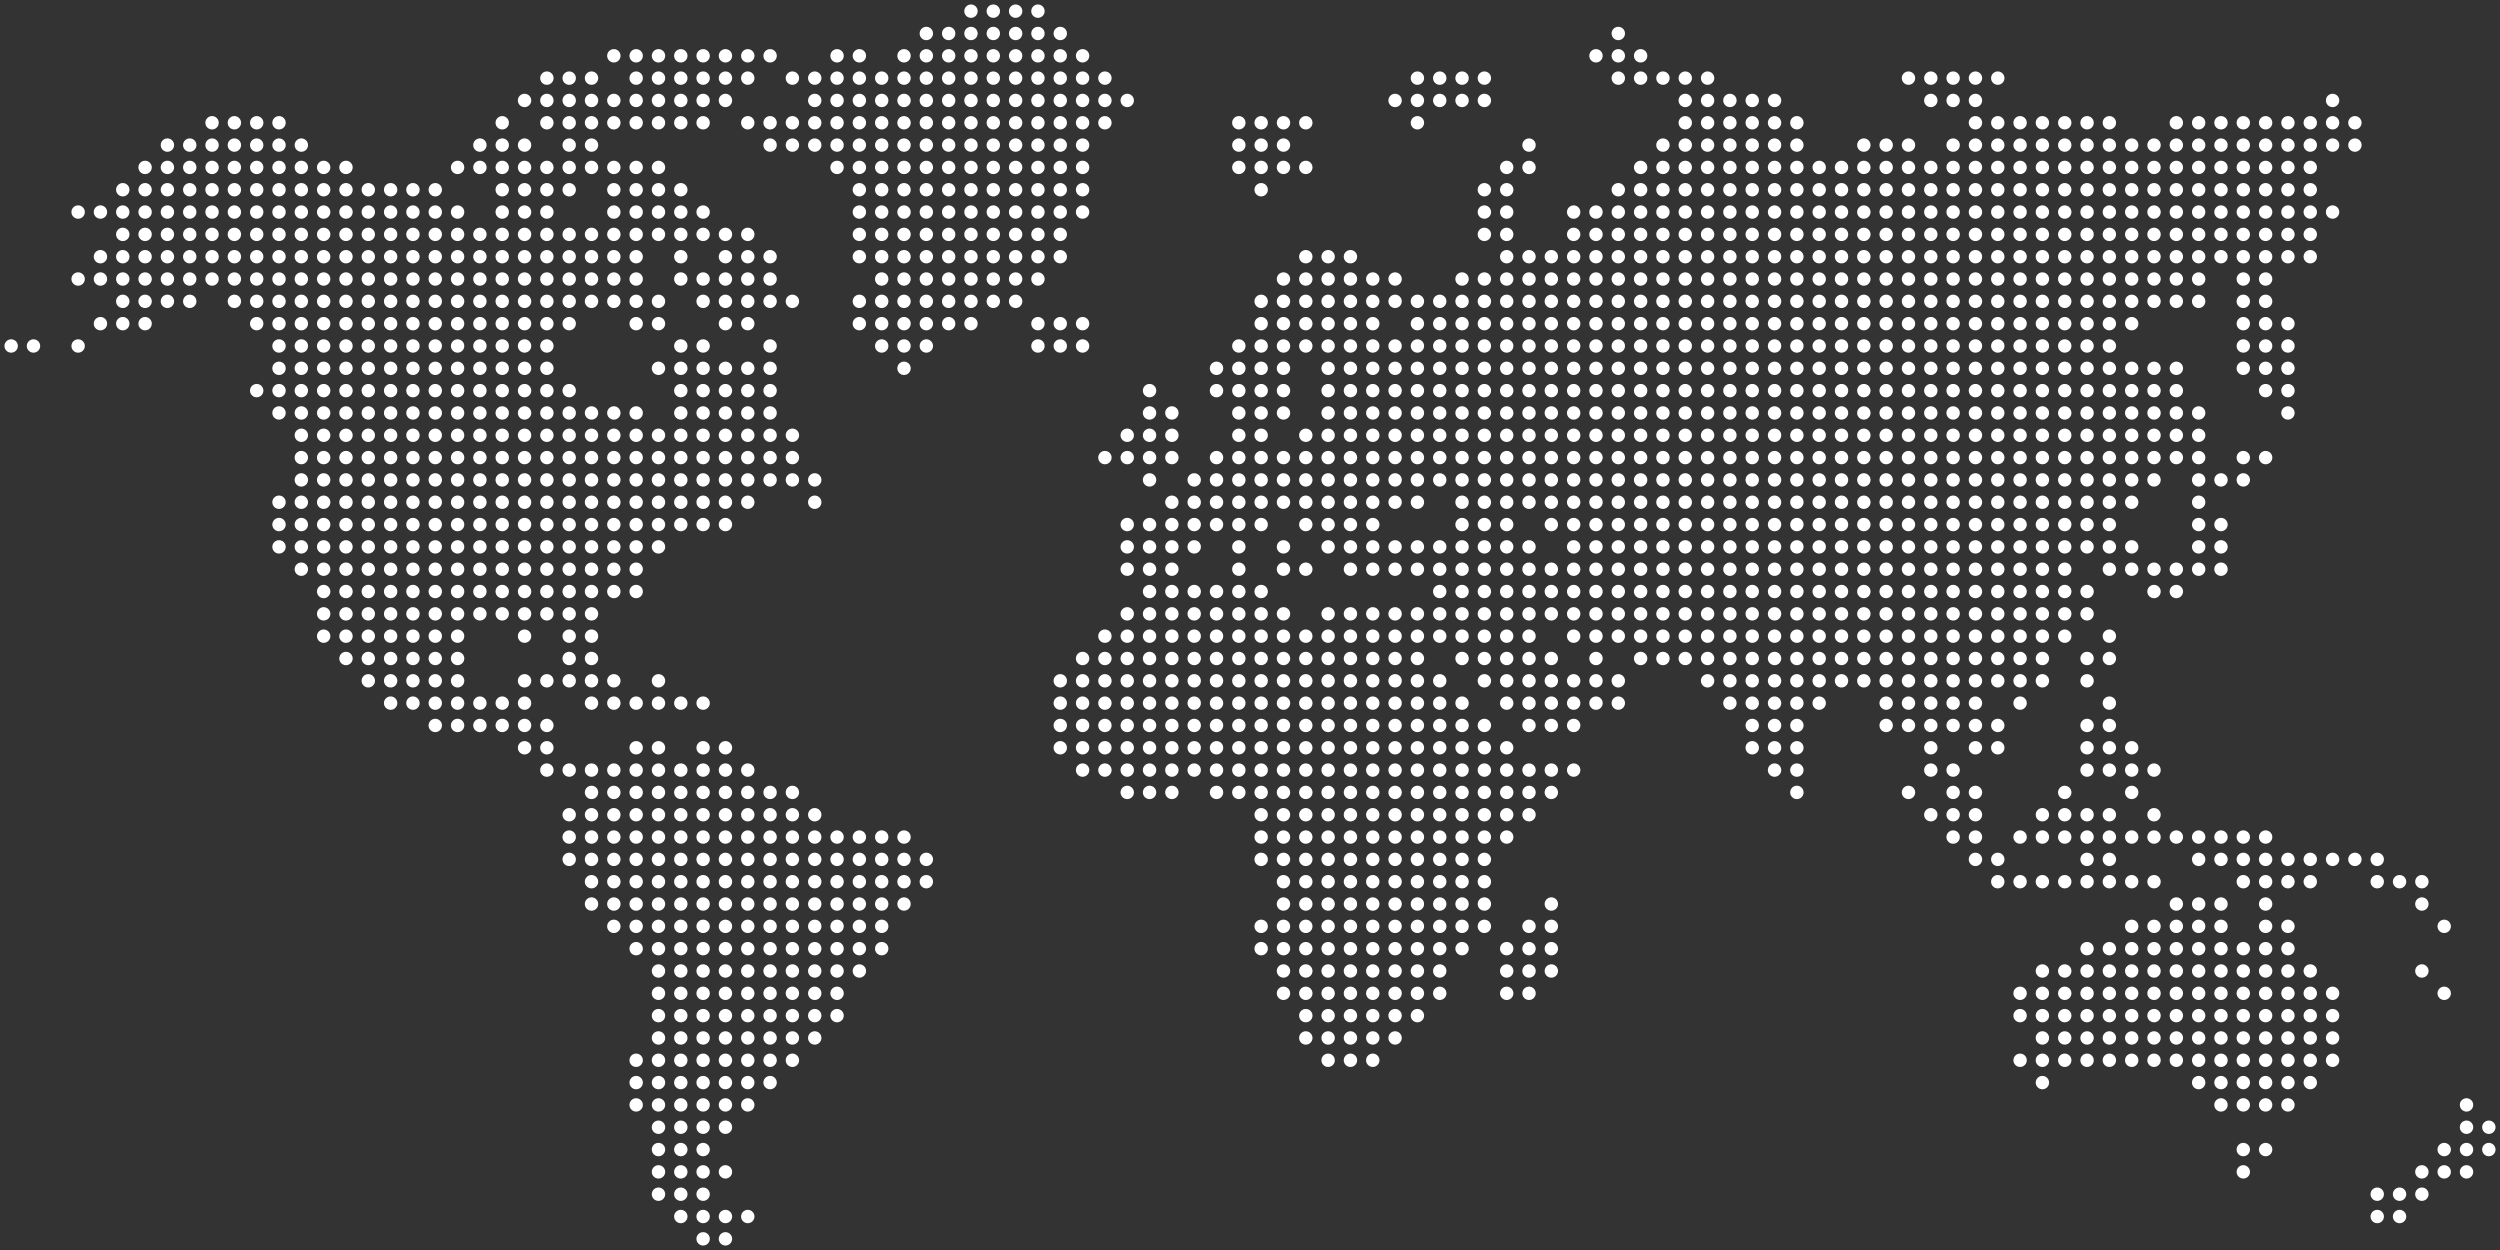 <svg xmlns="http://www.w3.org/2000/svg" x="0" y="0" viewBox="0 0 560 280" fill="#ffffff"><rect x="0" y="0" width="560" height="280" fill="#333333" stroke="none"/><circle cx="2.5" cy="77.5" r="1.5"/><circle cx="7.5" cy="77.5" r="1.5"/><circle cx="17.5" cy="47.5" r="1.5"/><circle cx="17.5" cy="62.5" r="1.5"/><circle cx="17.5" cy="77.5" r="1.5"/><circle cx="22.5" cy="47.5" r="1.5"/><circle cx="22.5" cy="57.5" r="1.5"/><circle cx="22.5" cy="62.5" r="1.5"/><circle cx="22.5" cy="72.5" r="1.5"/><circle cx="27.5" cy="42.5" r="1.5"/><circle cx="27.5" cy="47.5" r="1.5"/><circle cx="27.5" cy="52.5" r="1.5"/><circle cx="27.5" cy="57.5" r="1.5"/><circle cx="27.5" cy="62.5" r="1.5"/><circle cx="27.5" cy="67.5" r="1.5"/><circle cx="27.5" cy="72.5" r="1.5"/><circle cx="32.5" cy="37.5" r="1.5"/><circle cx="32.5" cy="42.5" r="1.5"/><circle cx="32.5" cy="47.5" r="1.5"/><circle cx="32.5" cy="52.5" r="1.5"/><circle cx="32.5" cy="57.5" r="1.5"/><circle cx="32.5" cy="62.5" r="1.5"/><circle cx="32.5" cy="67.5" r="1.5"/><circle cx="32.5" cy="72.5" r="1.5"/><circle cx="37.5" cy="32.5" r="1.5"/><circle cx="37.5" cy="37.5" r="1.5"/><circle cx="37.5" cy="42.5" r="1.5"/><circle cx="37.5" cy="47.5" r="1.5"/><circle cx="37.5" cy="52.5" r="1.5"/><circle cx="37.5" cy="57.5" r="1.5"/><circle cx="37.5" cy="62.5" r="1.5"/><circle cx="37.5" cy="67.5" r="1.5"/><circle cx="42.5" cy="32.5" r="1.5"/><circle cx="42.5" cy="37.5" r="1.5"/><circle cx="42.5" cy="42.5" r="1.5"/><circle cx="42.5" cy="47.5" r="1.5"/><circle cx="42.5" cy="52.5" r="1.5"/><circle cx="42.5" cy="57.5" r="1.5"/><circle cx="42.5" cy="62.5" r="1.5"/><circle cx="42.5" cy="67.5" r="1.5"/><circle cx="47.5" cy="27.5" r="1.5"/><circle cx="47.5" cy="32.5" r="1.5"/><circle cx="47.5" cy="37.5" r="1.5"/><circle cx="47.5" cy="42.5" r="1.5"/><circle cx="47.5" cy="47.5" r="1.5"/><circle cx="47.5" cy="52.5" r="1.5"/><circle cx="47.5" cy="57.5" r="1.5"/><circle cx="47.5" cy="62.5" r="1.5"/><circle cx="52.5" cy="27.5" r="1.5"/><circle cx="52.5" cy="32.5" r="1.5"/><circle cx="52.5" cy="37.5" r="1.5"/><circle cx="52.5" cy="42.5" r="1.5"/><circle cx="52.5" cy="47.5" r="1.5"/><circle cx="52.5" cy="52.5" r="1.5"/><circle cx="52.5" cy="57.5" r="1.5"/><circle cx="52.5" cy="62.5" r="1.5"/><circle cx="52.5" cy="67.5" r="1.5"/><circle cx="57.5" cy="27.5" r="1.5"/><circle cx="57.5" cy="32.5" r="1.5"/><circle cx="57.5" cy="37.5" r="1.5"/><circle cx="57.5" cy="42.5" r="1.5"/><circle cx="57.5" cy="47.5" r="1.5"/><circle cx="57.5" cy="52.5" r="1.5"/><circle cx="57.5" cy="57.5" r="1.5"/><circle cx="57.5" cy="62.5" r="1.5"/><circle cx="57.5" cy="67.5" r="1.5"/><circle cx="57.5" cy="72.5" r="1.5"/><circle cx="57.5" cy="87.5" r="1.5"/><circle cx="62.5" cy="27.5" r="1.5"/><circle cx="62.5" cy="32.5" r="1.5"/><circle cx="62.5" cy="37.5" r="1.5"/><circle cx="62.5" cy="42.5" r="1.5"/><circle cx="62.5" cy="47.5" r="1.5"/><circle cx="62.5" cy="52.5" r="1.5"/><circle cx="62.5" cy="57.5" r="1.5"/><circle cx="62.5" cy="62.5" r="1.5"/><circle cx="62.5" cy="67.5" r="1.5"/><circle cx="62.5" cy="72.5" r="1.5"/><circle cx="62.5" cy="77.5" r="1.5"/><circle cx="62.5" cy="82.5" r="1.5"/><circle cx="62.5" cy="87.5" r="1.5"/><circle cx="62.5" cy="92.5" r="1.5"/><circle cx="62.5" cy="112.5" r="1.5"/><circle cx="62.5" cy="117.5" r="1.5"/><circle cx="62.5" cy="122.5" r="1.5"/><circle cx="67.5" cy="32.5" r="1.5"/><circle cx="67.5" cy="37.5" r="1.5"/><circle cx="67.5" cy="42.5" r="1.5"/><circle cx="67.5" cy="47.5" r="1.5"/><circle cx="67.5" cy="52.5" r="1.5"/><circle cx="67.5" cy="57.5" r="1.5"/><circle cx="67.5" cy="62.5" r="1.5"/><circle cx="67.5" cy="67.5" r="1.5"/><circle cx="67.5" cy="72.5" r="1.5"/><circle cx="67.5" cy="77.5" r="1.5"/><circle cx="67.5" cy="82.5" r="1.5"/><circle cx="67.5" cy="87.5" r="1.5"/><circle cx="67.5" cy="92.5" r="1.5"/><circle cx="67.5" cy="97.5" r="1.5"/><circle cx="67.5" cy="102.5" r="1.5"/><circle cx="67.5" cy="107.5" r="1.5"/><circle cx="67.5" cy="112.5" r="1.5"/><circle cx="67.5" cy="117.5" r="1.5"/><circle cx="67.5" cy="122.5" r="1.5"/><circle cx="67.5" cy="127.5" r="1.5"/><circle cx="72.5" cy="37.5" r="1.5"/><circle cx="72.5" cy="42.5" r="1.5"/><circle cx="72.5" cy="47.5" r="1.5"/><circle cx="72.5" cy="52.5" r="1.5"/><circle cx="72.5" cy="57.5" r="1.5"/><circle cx="72.5" cy="62.5" r="1.5"/><circle cx="72.5" cy="67.5" r="1.5"/><circle cx="72.5" cy="72.5" r="1.5"/><circle cx="72.5" cy="77.5" r="1.5"/><circle cx="72.5" cy="82.5" r="1.5"/><circle cx="72.5" cy="87.5" r="1.5"/><circle cx="72.5" cy="92.5" r="1.5"/><circle cx="72.5" cy="97.5" r="1.5"/><circle cx="72.5" cy="102.5" r="1.5"/><circle cx="72.5" cy="107.5" r="1.5"/><circle cx="72.5" cy="112.5" r="1.5"/><circle cx="72.5" cy="117.5" r="1.5"/><circle cx="72.5" cy="122.5" r="1.5"/><circle cx="72.5" cy="127.5" r="1.5"/><circle cx="72.5" cy="132.5" r="1.5"/><circle cx="72.5" cy="137.5" r="1.5"/><circle cx="72.5" cy="142.5" r="1.5"/><circle cx="77.5" cy="37.5" r="1.5"/><circle cx="77.5" cy="42.5" r="1.5"/><circle cx="77.5" cy="47.5" r="1.5"/><circle cx="77.5" cy="52.5" r="1.5"/><circle cx="77.5" cy="57.5" r="1.5"/><circle cx="77.5" cy="62.5" r="1.5"/><circle cx="77.5" cy="67.5" r="1.5"/><circle cx="77.5" cy="72.5" r="1.5"/><circle cx="77.5" cy="77.5" r="1.5"/><circle cx="77.5" cy="82.5" r="1.5"/><circle cx="77.5" cy="87.5" r="1.5"/><circle cx="77.5" cy="92.5" r="1.5"/><circle cx="77.5" cy="97.5" r="1.5"/><circle cx="77.5" cy="102.5" r="1.5"/><circle cx="77.5" cy="107.5" r="1.5"/><circle cx="77.5" cy="112.5" r="1.5"/><circle cx="77.5" cy="117.5" r="1.5"/><circle cx="77.5" cy="122.5" r="1.5"/><circle cx="77.5" cy="127.5" r="1.5"/><circle cx="77.5" cy="132.5" r="1.5"/><circle cx="77.5" cy="137.5" r="1.5"/><circle cx="77.5" cy="142.5" r="1.5"/><circle cx="77.5" cy="147.5" r="1.5"/><circle cx="82.5" cy="42.5" r="1.5"/><circle cx="82.5" cy="47.5" r="1.5"/><circle cx="82.5" cy="52.5" r="1.5"/><circle cx="82.5" cy="57.5" r="1.5"/><circle cx="82.5" cy="62.5" r="1.5"/><circle cx="82.5" cy="67.5" r="1.5"/><circle cx="82.5" cy="72.5" r="1.5"/><circle cx="82.5" cy="77.5" r="1.5"/><circle cx="82.5" cy="82.5" r="1.5"/><circle cx="82.5" cy="87.5" r="1.5"/><circle cx="82.5" cy="92.5" r="1.5"/><circle cx="82.5" cy="97.5" r="1.5"/><circle cx="82.5" cy="102.5" r="1.5"/><circle cx="82.5" cy="107.5" r="1.5"/><circle cx="82.5" cy="112.5" r="1.5"/><circle cx="82.5" cy="117.5" r="1.5"/><circle cx="82.5" cy="122.5" r="1.5"/><circle cx="82.5" cy="127.5" r="1.5"/><circle cx="82.5" cy="132.5" r="1.5"/><circle cx="82.5" cy="137.5" r="1.5"/><circle cx="82.5" cy="142.5" r="1.5"/><circle cx="82.5" cy="147.5" r="1.5"/><circle cx="82.5" cy="152.5" r="1.5"/><circle cx="87.5" cy="42.5" r="1.5"/><circle cx="87.5" cy="47.5" r="1.5"/><circle cx="87.5" cy="52.5" r="1.5"/><circle cx="87.5" cy="57.5" r="1.5"/><circle cx="87.5" cy="62.5" r="1.5"/><circle cx="87.5" cy="67.5" r="1.5"/><circle cx="87.5" cy="72.5" r="1.5"/><circle cx="87.5" cy="77.5" r="1.5"/><circle cx="87.5" cy="82.5" r="1.5"/><circle cx="87.5" cy="87.5" r="1.5"/><circle cx="87.5" cy="92.5" r="1.5"/><circle cx="87.5" cy="97.5" r="1.5"/><circle cx="87.5" cy="102.5" r="1.5"/><circle cx="87.5" cy="107.5" r="1.5"/><circle cx="87.5" cy="112.5" r="1.5"/><circle cx="87.5" cy="117.5" r="1.5"/><circle cx="87.5" cy="122.5" r="1.5"/><circle cx="87.5" cy="127.5" r="1.5"/><circle cx="87.5" cy="132.5" r="1.5"/><circle cx="87.5" cy="137.5" r="1.5"/><circle cx="87.5" cy="142.5" r="1.5"/><circle cx="87.5" cy="147.5" r="1.5"/><circle cx="87.5" cy="152.5" r="1.5"/><circle cx="87.5" cy="157.5" r="1.5"/><circle cx="92.5" cy="42.5" r="1.5"/><circle cx="92.5" cy="47.5" r="1.5"/><circle cx="92.5" cy="52.5" r="1.5"/><circle cx="92.5" cy="57.5" r="1.5"/><circle cx="92.5" cy="62.5" r="1.5"/><circle cx="92.5" cy="67.5" r="1.5"/><circle cx="92.5" cy="72.5" r="1.5"/><circle cx="92.5" cy="77.5" r="1.5"/><circle cx="92.5" cy="82.5" r="1.5"/><circle cx="92.5" cy="87.5" r="1.5"/><circle cx="92.5" cy="92.5" r="1.5"/><circle cx="92.5" cy="97.5" r="1.5"/><circle cx="92.5" cy="102.5" r="1.5"/><circle cx="92.5" cy="107.5" r="1.5"/><circle cx="92.5" cy="112.5" r="1.5"/><circle cx="92.5" cy="117.5" r="1.5"/><circle cx="92.5" cy="122.5" r="1.5"/><circle cx="92.5" cy="127.5" r="1.5"/><circle cx="92.5" cy="132.5" r="1.5"/><circle cx="92.5" cy="137.5" r="1.5"/><circle cx="92.5" cy="142.5" r="1.5"/><circle cx="92.5" cy="147.5" r="1.5"/><circle cx="92.5" cy="152.5" r="1.5"/><circle cx="92.5" cy="157.5" r="1.5"/><circle cx="97.5" cy="42.5" r="1.5"/><circle cx="97.5" cy="47.5" r="1.5"/><circle cx="97.5" cy="52.5" r="1.5"/><circle cx="97.5" cy="57.5" r="1.5"/><circle cx="97.5" cy="62.5" r="1.5"/><circle cx="97.5" cy="67.5" r="1.5"/><circle cx="97.5" cy="72.5" r="1.5"/><circle cx="97.5" cy="77.5" r="1.5"/><circle cx="97.5" cy="82.5" r="1.5"/><circle cx="97.5" cy="87.5" r="1.5"/><circle cx="97.5" cy="92.5" r="1.5"/><circle cx="97.5" cy="97.5" r="1.5"/><circle cx="97.5" cy="102.5" r="1.5"/><circle cx="97.5" cy="107.5" r="1.5"/><circle cx="97.5" cy="112.5" r="1.5"/><circle cx="97.5" cy="117.5" r="1.5"/><circle cx="97.5" cy="122.5" r="1.5"/><circle cx="97.5" cy="127.5" r="1.5"/><circle cx="97.5" cy="132.5" r="1.5"/><circle cx="97.5" cy="137.5" r="1.5"/><circle cx="97.5" cy="142.5" r="1.5"/><circle cx="97.5" cy="147.5" r="1.5"/><circle cx="97.5" cy="152.5" r="1.5"/><circle cx="97.5" cy="157.5" r="1.5"/><circle cx="97.5" cy="162.5" r="1.5"/><circle cx="102.5" cy="37.5" r="1.5"/><circle cx="102.5" cy="47.5" r="1.5"/><circle cx="102.5" cy="52.5" r="1.5"/><circle cx="102.5" cy="57.5" r="1.5"/><circle cx="102.5" cy="62.5" r="1.5"/><circle cx="102.5" cy="67.5" r="1.5"/><circle cx="102.5" cy="72.5" r="1.5"/><circle cx="102.5" cy="77.5" r="1.5"/><circle cx="102.5" cy="82.5" r="1.5"/><circle cx="102.5" cy="87.5" r="1.5"/><circle cx="102.5" cy="92.5" r="1.5"/><circle cx="102.5" cy="97.5" r="1.5"/><circle cx="102.5" cy="102.5" r="1.5"/><circle cx="102.5" cy="107.5" r="1.5"/><circle cx="102.5" cy="112.5" r="1.5"/><circle cx="102.5" cy="117.5" r="1.5"/><circle cx="102.5" cy="122.5" r="1.5"/><circle cx="102.5" cy="127.5" r="1.5"/><circle cx="102.5" cy="132.5" r="1.5"/><circle cx="102.5" cy="137.5" r="1.5"/><circle cx="102.5" cy="142.5" r="1.5"/><circle cx="102.5" cy="147.5" r="1.5"/><circle cx="102.5" cy="152.5" r="1.5"/><circle cx="102.5" cy="157.5" r="1.5"/><circle cx="102.5" cy="162.5" r="1.5"/><circle cx="107.5" cy="32.5" r="1.5"/><circle cx="107.5" cy="37.5" r="1.5"/><circle cx="107.5" cy="52.5" r="1.5"/><circle cx="107.5" cy="57.5" r="1.5"/><circle cx="107.5" cy="62.5" r="1.5"/><circle cx="107.5" cy="67.5" r="1.5"/><circle cx="107.5" cy="72.5" r="1.5"/><circle cx="107.5" cy="77.5" r="1.5"/><circle cx="107.5" cy="82.5" r="1.5"/><circle cx="107.5" cy="87.5" r="1.5"/><circle cx="107.5" cy="92.5" r="1.5"/><circle cx="107.5" cy="97.5" r="1.5"/><circle cx="107.5" cy="102.5" r="1.5"/><circle cx="107.5" cy="107.5" r="1.5"/><circle cx="107.5" cy="112.5" r="1.5"/><circle cx="107.5" cy="117.5" r="1.5"/><circle cx="107.5" cy="122.5" r="1.5"/><circle cx="107.5" cy="127.5" r="1.5"/><circle cx="107.5" cy="132.5" r="1.5"/><circle cx="107.5" cy="137.5" r="1.5"/><circle cx="107.5" cy="157.5" r="1.5"/><circle cx="107.5" cy="162.5" r="1.5"/><circle cx="112.5" cy="27.5" r="1.5"/><circle cx="112.5" cy="32.5" r="1.5"/><circle cx="112.5" cy="37.5" r="1.5"/><circle cx="112.5" cy="42.5" r="1.5"/><circle cx="112.5" cy="47.5" r="1.5"/><circle cx="112.5" cy="52.5" r="1.5"/><circle cx="112.5" cy="57.5" r="1.5"/><circle cx="112.5" cy="62.5" r="1.5"/><circle cx="112.5" cy="67.5" r="1.5"/><circle cx="112.5" cy="72.5" r="1.5"/><circle cx="112.5" cy="77.5" r="1.5"/><circle cx="112.5" cy="82.5" r="1.5"/><circle cx="112.5" cy="87.5" r="1.5"/><circle cx="112.5" cy="92.5" r="1.5"/><circle cx="112.5" cy="97.5" r="1.5"/><circle cx="112.5" cy="102.5" r="1.5"/><circle cx="112.5" cy="107.5" r="1.5"/><circle cx="112.5" cy="112.5" r="1.5"/><circle cx="112.5" cy="117.5" r="1.5"/><circle cx="112.5" cy="122.5" r="1.5"/><circle cx="112.5" cy="127.5" r="1.5"/><circle cx="112.5" cy="132.5" r="1.5"/><circle cx="112.5" cy="137.5" r="1.5"/><circle cx="112.5" cy="157.5" r="1.5"/><circle cx="112.5" cy="162.5" r="1.5"/><circle cx="117.5" cy="22.5" r="1.5"/><circle cx="117.5" cy="32.5" r="1.5"/><circle cx="117.5" cy="37.5" r="1.5"/><circle cx="117.5" cy="42.5" r="1.5"/><circle cx="117.5" cy="47.5" r="1.5"/><circle cx="117.5" cy="52.5" r="1.5"/><circle cx="117.5" cy="57.5" r="1.5"/><circle cx="117.5" cy="62.5" r="1.5"/><circle cx="117.5" cy="67.5" r="1.5"/><circle cx="117.5" cy="72.5" r="1.5"/><circle cx="117.5" cy="77.5" r="1.5"/><circle cx="117.5" cy="82.5" r="1.5"/><circle cx="117.5" cy="87.5" r="1.5"/><circle cx="117.5" cy="92.5" r="1.5"/><circle cx="117.5" cy="97.5" r="1.5"/><circle cx="117.5" cy="102.5" r="1.5"/><circle cx="117.5" cy="107.5" r="1.5"/><circle cx="117.5" cy="112.5" r="1.5"/><circle cx="117.5" cy="117.5" r="1.5"/><circle cx="117.5" cy="122.5" r="1.5"/><circle cx="117.5" cy="127.5" r="1.5"/><circle cx="117.5" cy="132.5" r="1.5"/><circle cx="117.5" cy="137.5" r="1.5"/><circle cx="117.5" cy="142.5" r="1.5"/><circle cx="117.5" cy="152.5" r="1.5"/><circle cx="117.5" cy="157.5" r="1.5"/><circle cx="117.5" cy="162.5" r="1.5"/><circle cx="117.5" cy="167.5" r="1.5"/><circle cx="122.5" cy="17.5" r="1.5"/><circle cx="122.5" cy="22.5" r="1.5"/><circle cx="122.5" cy="27.5" r="1.5"/><circle cx="122.5" cy="37.5" r="1.5"/><circle cx="122.5" cy="42.5" r="1.5"/><circle cx="122.5" cy="47.5" r="1.5"/><circle cx="122.5" cy="52.5" r="1.5"/><circle cx="122.5" cy="57.5" r="1.5"/><circle cx="122.5" cy="62.5" r="1.5"/><circle cx="122.5" cy="67.5" r="1.5"/><circle cx="122.5" cy="72.5" r="1.5"/><circle cx="122.5" cy="77.5" r="1.5"/><circle cx="122.5" cy="82.5" r="1.5"/><circle cx="122.5" cy="87.5" r="1.5"/><circle cx="122.5" cy="92.5" r="1.5"/><circle cx="122.5" cy="97.5" r="1.5"/><circle cx="122.5" cy="102.5" r="1.5"/><circle cx="122.5" cy="107.5" r="1.5"/><circle cx="122.5" cy="112.5" r="1.5"/><circle cx="122.5" cy="117.5" r="1.5"/><circle cx="122.5" cy="122.5" r="1.5"/><circle cx="122.5" cy="127.5" r="1.5"/><circle cx="122.5" cy="132.5" r="1.5"/><circle cx="122.5" cy="137.5" r="1.5"/><circle cx="122.5" cy="152.5" r="1.5"/><circle cx="122.5" cy="162.5" r="1.5"/><circle cx="122.5" cy="167.5" r="1.5"/><circle cx="122.5" cy="172.5" r="1.5"/><circle cx="127.5" cy="17.5" r="1.5"/><circle cx="127.5" cy="22.5" r="1.5"/><circle cx="127.5" cy="27.5" r="1.5"/><circle cx="127.5" cy="32.5" r="1.5"/><circle cx="127.5" cy="37.5" r="1.5"/><circle cx="127.5" cy="42.5" r="1.5"/><circle cx="127.5" cy="52.5" r="1.5"/><circle cx="127.5" cy="57.5" r="1.5"/><circle cx="127.5" cy="62.5" r="1.5"/><circle cx="127.5" cy="67.5" r="1.5"/><circle cx="127.5" cy="72.5" r="1.5"/><circle cx="127.5" cy="87.5" r="1.5"/><circle cx="127.5" cy="92.5" r="1.5"/><circle cx="127.5" cy="97.5" r="1.5"/><circle cx="127.5" cy="102.5" r="1.5"/><circle cx="127.5" cy="107.5" r="1.5"/><circle cx="127.5" cy="112.5" r="1.5"/><circle cx="127.5" cy="117.5" r="1.5"/><circle cx="127.5" cy="122.5" r="1.5"/><circle cx="127.5" cy="127.5" r="1.5"/><circle cx="127.5" cy="132.5" r="1.5"/><circle cx="127.5" cy="137.5" r="1.5"/><circle cx="127.5" cy="142.5" r="1.5"/><circle cx="127.5" cy="147.5" r="1.5"/><circle cx="127.5" cy="152.5" r="1.5"/><circle cx="127.5" cy="172.5" r="1.5"/><circle cx="127.5" cy="182.5" r="1.5"/><circle cx="127.5" cy="187.5" r="1.5"/><circle cx="127.5" cy="192.5" r="1.5"/><circle cx="132.5" cy="17.5" r="1.5"/><circle cx="132.5" cy="22.5" r="1.5"/><circle cx="132.5" cy="27.5" r="1.5"/><circle cx="132.5" cy="32.5" r="1.5"/><circle cx="132.5" cy="37.5" r="1.5"/><circle cx="132.5" cy="52.5" r="1.5"/><circle cx="132.5" cy="57.5" r="1.5"/><circle cx="132.5" cy="62.5" r="1.5"/><circle cx="132.5" cy="67.5" r="1.5"/><circle cx="132.5" cy="92.5" r="1.5"/><circle cx="132.5" cy="97.5" r="1.5"/><circle cx="132.5" cy="102.5" r="1.5"/><circle cx="132.5" cy="107.5" r="1.5"/><circle cx="132.5" cy="112.5" r="1.5"/><circle cx="132.5" cy="117.5" r="1.5"/><circle cx="132.5" cy="122.5" r="1.5"/><circle cx="132.5" cy="127.5" r="1.5"/><circle cx="132.5" cy="132.5" r="1.5"/><circle cx="132.5" cy="137.5" r="1.5"/><circle cx="132.5" cy="142.5" r="1.5"/><circle cx="132.5" cy="147.5" r="1.5"/><circle cx="132.5" cy="152.5" r="1.5"/><circle cx="132.5" cy="157.5" r="1.5"/><circle cx="132.5" cy="172.5" r="1.5"/><circle cx="132.5" cy="177.5" r="1.5"/><circle cx="132.5" cy="182.5" r="1.5"/><circle cx="132.5" cy="187.5" r="1.5"/><circle cx="132.5" cy="192.5" r="1.5"/><circle cx="132.5" cy="197.5" r="1.5"/><circle cx="132.5" cy="202.5" r="1.5"/><circle cx="137.5" cy="12.5" r="1.5"/><circle cx="137.5" cy="22.5" r="1.5"/><circle cx="137.5" cy="27.5" r="1.5"/><circle cx="137.5" cy="37.5" r="1.5"/><circle cx="137.5" cy="42.5" r="1.5"/><circle cx="137.5" cy="47.5" r="1.5"/><circle cx="137.5" cy="52.5" r="1.5"/><circle cx="137.5" cy="57.5" r="1.5"/><circle cx="137.5" cy="62.5" r="1.5"/><circle cx="137.5" cy="67.5" r="1.5"/><circle cx="137.5" cy="92.5" r="1.5"/><circle cx="137.5" cy="97.5" r="1.5"/><circle cx="137.5" cy="102.5" r="1.5"/><circle cx="137.5" cy="107.5" r="1.5"/><circle cx="137.5" cy="112.5" r="1.5"/><circle cx="137.5" cy="117.5" r="1.5"/><circle cx="137.5" cy="122.5" r="1.5"/><circle cx="137.5" cy="127.5" r="1.5"/><circle cx="137.5" cy="132.5" r="1.5"/><circle cx="137.5" cy="152.5" r="1.5"/><circle cx="137.5" cy="157.5" r="1.5"/><circle cx="137.5" cy="172.5" r="1.5"/><circle cx="137.5" cy="177.5" r="1.5"/><circle cx="137.5" cy="182.5" r="1.5"/><circle cx="137.5" cy="187.5" r="1.5"/><circle cx="137.5" cy="192.5" r="1.5"/><circle cx="137.5" cy="197.5" r="1.5"/><circle cx="137.5" cy="202.5" r="1.5"/><circle cx="137.5" cy="207.5" r="1.5"/><circle cx="142.5" cy="12.5" r="1.5"/><circle cx="142.5" cy="17.5" r="1.5"/><circle cx="142.5" cy="22.5" r="1.5"/><circle cx="142.5" cy="27.5" r="1.5"/><circle cx="142.5" cy="37.5" r="1.5"/><circle cx="142.5" cy="42.5" r="1.5"/><circle cx="142.5" cy="47.5" r="1.5"/><circle cx="142.5" cy="52.5" r="1.5"/><circle cx="142.5" cy="57.5" r="1.5"/><circle cx="142.5" cy="62.5" r="1.5"/><circle cx="142.5" cy="67.5" r="1.5"/><circle cx="142.5" cy="72.5" r="1.5"/><circle cx="142.5" cy="92.5" r="1.5"/><circle cx="142.5" cy="97.5" r="1.5"/><circle cx="142.5" cy="102.5" r="1.5"/><circle cx="142.5" cy="107.5" r="1.5"/><circle cx="142.5" cy="112.5" r="1.5"/><circle cx="142.5" cy="117.5" r="1.5"/><circle cx="142.5" cy="122.5" r="1.5"/><circle cx="142.5" cy="127.5" r="1.5"/><circle cx="142.5" cy="132.5" r="1.5"/><circle cx="142.5" cy="157.5" r="1.5"/><circle cx="142.5" cy="167.5" r="1.5"/><circle cx="142.5" cy="172.5" r="1.5"/><circle cx="142.5" cy="177.5" r="1.5"/><circle cx="142.5" cy="182.5" r="1.5"/><circle cx="142.5" cy="187.5" r="1.5"/><circle cx="142.5" cy="192.5" r="1.5"/><circle cx="142.5" cy="197.5" r="1.5"/><circle cx="142.5" cy="202.5" r="1.5"/><circle cx="142.5" cy="207.5" r="1.5"/><circle cx="142.5" cy="212.5" r="1.5"/><circle cx="142.5" cy="237.5" r="1.5"/><circle cx="142.5" cy="242.5" r="1.5"/><circle cx="142.5" cy="247.5" r="1.5"/><circle cx="147.5" cy="12.5" r="1.5"/><circle cx="147.5" cy="17.5" r="1.5"/><circle cx="147.5" cy="22.5" r="1.5"/><circle cx="147.5" cy="27.5" r="1.5"/><circle cx="147.5" cy="37.5" r="1.5"/><circle cx="147.5" cy="42.5" r="1.5"/><circle cx="147.5" cy="47.5" r="1.5"/><circle cx="147.5" cy="52.5" r="1.5"/><circle cx="147.5" cy="67.5" r="1.5"/><circle cx="147.5" cy="72.5" r="1.5"/><circle cx="147.5" cy="82.5" r="1.5"/><circle cx="147.5" cy="97.5" r="1.5"/><circle cx="147.5" cy="102.5" r="1.5"/><circle cx="147.5" cy="107.5" r="1.5"/><circle cx="147.5" cy="112.5" r="1.5"/><circle cx="147.5" cy="117.5" r="1.5"/><circle cx="147.5" cy="122.5" r="1.5"/><circle cx="147.5" cy="152.5" r="1.5"/><circle cx="147.5" cy="157.5" r="1.5"/><circle cx="147.5" cy="167.5" r="1.5"/><circle cx="147.5" cy="172.5" r="1.5"/><circle cx="147.5" cy="177.5" r="1.5"/><circle cx="147.5" cy="182.5" r="1.5"/><circle cx="147.5" cy="187.5" r="1.5"/><circle cx="147.5" cy="192.5" r="1.5"/><circle cx="147.5" cy="197.5" r="1.5"/><circle cx="147.5" cy="202.5" r="1.5"/><circle cx="147.5" cy="207.5" r="1.5"/><circle cx="147.5" cy="212.5" r="1.5"/><circle cx="147.5" cy="217.5" r="1.5"/><circle cx="147.5" cy="222.5" r="1.5"/><circle cx="147.5" cy="227.5" r="1.5"/><circle cx="147.5" cy="232.5" r="1.5"/><circle cx="147.5" cy="237.5" r="1.5"/><circle cx="147.5" cy="242.5" r="1.5"/><circle cx="147.5" cy="247.5" r="1.5"/><circle cx="147.5" cy="252.5" r="1.5"/><circle cx="147.5" cy="257.5" r="1.5"/><circle cx="147.5" cy="262.5" r="1.5"/><circle cx="147.5" cy="267.5" r="1.5"/><circle cx="152.5" cy="12.5" r="1.5"/><circle cx="152.5" cy="17.5" r="1.5"/><circle cx="152.5" cy="22.5" r="1.5"/><circle cx="152.5" cy="27.5" r="1.5"/><circle cx="152.5" cy="42.5" r="1.5"/><circle cx="152.5" cy="47.5" r="1.5"/><circle cx="152.5" cy="52.5" r="1.5"/><circle cx="152.5" cy="57.5" r="1.5"/><circle cx="152.5" cy="62.5" r="1.5"/><circle cx="152.5" cy="77.5" r="1.5"/><circle cx="152.5" cy="82.5" r="1.5"/><circle cx="152.5" cy="87.5" r="1.5"/><circle cx="152.5" cy="92.5" r="1.5"/><circle cx="152.5" cy="97.5" r="1.5"/><circle cx="152.5" cy="102.5" r="1.5"/><circle cx="152.5" cy="107.5" r="1.5"/><circle cx="152.5" cy="112.5" r="1.5"/><circle cx="152.5" cy="117.5" r="1.5"/><circle cx="152.5" cy="157.5" r="1.5"/><circle cx="152.5" cy="172.5" r="1.5"/><circle cx="152.5" cy="177.5" r="1.5"/><circle cx="152.5" cy="182.5" r="1.5"/><circle cx="152.5" cy="187.5" r="1.5"/><circle cx="152.5" cy="192.5" r="1.5"/><circle cx="152.5" cy="197.5" r="1.5"/><circle cx="152.5" cy="202.5" r="1.5"/><circle cx="152.5" cy="207.5" r="1.5"/><circle cx="152.5" cy="212.5" r="1.5"/><circle cx="152.5" cy="217.5" r="1.5"/><circle cx="152.5" cy="222.5" r="1.5"/><circle cx="152.5" cy="227.5" r="1.5"/><circle cx="152.5" cy="232.5" r="1.5"/><circle cx="152.5" cy="237.5" r="1.5"/><circle cx="152.5" cy="242.5" r="1.5"/><circle cx="152.5" cy="247.5" r="1.5"/><circle cx="152.5" cy="252.5" r="1.5"/><circle cx="152.5" cy="257.5" r="1.5"/><circle cx="152.5" cy="262.5" r="1.5"/><circle cx="152.5" cy="267.5" r="1.5"/><circle cx="152.5" cy="272.5" r="1.5"/><circle cx="157.5" cy="12.5" r="1.5"/><circle cx="157.5" cy="17.5" r="1.5"/><circle cx="157.5" cy="22.5" r="1.5"/><circle cx="157.5" cy="27.5" r="1.5"/><circle cx="157.5" cy="47.5" r="1.5"/><circle cx="157.5" cy="52.5" r="1.5"/><circle cx="157.5" cy="62.5" r="1.5"/><circle cx="157.5" cy="67.5" r="1.5"/><circle cx="157.5" cy="77.5" r="1.5"/><circle cx="157.5" cy="82.5" r="1.5"/><circle cx="157.5" cy="87.5" r="1.5"/><circle cx="157.5" cy="92.5" r="1.5"/><circle cx="157.5" cy="97.5" r="1.5"/><circle cx="157.5" cy="102.5" r="1.5"/><circle cx="157.5" cy="107.5" r="1.5"/><circle cx="157.5" cy="112.5" r="1.5"/><circle cx="157.5" cy="117.5" r="1.5"/><circle cx="157.5" cy="157.5" r="1.5"/><circle cx="157.5" cy="167.5" r="1.5"/><circle cx="157.5" cy="172.5" r="1.5"/><circle cx="157.5" cy="177.5" r="1.5"/><circle cx="157.5" cy="182.5" r="1.5"/><circle cx="157.5" cy="187.5" r="1.5"/><circle cx="157.5" cy="192.5" r="1.5"/><circle cx="157.5" cy="197.5" r="1.5"/><circle cx="157.5" cy="202.5" r="1.5"/><circle cx="157.5" cy="207.5" r="1.5"/><circle cx="157.5" cy="212.5" r="1.5"/><circle cx="157.5" cy="217.5" r="1.5"/><circle cx="157.5" cy="222.5" r="1.5"/><circle cx="157.5" cy="227.5" r="1.5"/><circle cx="157.5" cy="232.5" r="1.5"/><circle cx="157.5" cy="237.5" r="1.5"/><circle cx="157.5" cy="242.5" r="1.5"/><circle cx="157.5" cy="247.5" r="1.5"/><circle cx="157.5" cy="252.5" r="1.5"/><circle cx="157.5" cy="257.5" r="1.5"/><circle cx="157.5" cy="262.5" r="1.5"/><circle cx="157.5" cy="267.5" r="1.5"/><circle cx="157.5" cy="272.5" r="1.5"/><circle cx="157.5" cy="277.5" r="1.5"/><circle cx="162.5" cy="12.5" r="1.5"/><circle cx="162.5" cy="17.5" r="1.5"/><circle cx="162.5" cy="22.5" r="1.5"/><circle cx="162.5" cy="52.5" r="1.5"/><circle cx="162.5" cy="57.5" r="1.5"/><circle cx="162.5" cy="62.5" r="1.5"/><circle cx="162.5" cy="67.5" r="1.5"/><circle cx="162.5" cy="72.5" r="1.5"/><circle cx="162.5" cy="82.5" r="1.5"/><circle cx="162.5" cy="87.5" r="1.5"/><circle cx="162.5" cy="92.5" r="1.5"/><circle cx="162.5" cy="97.5" r="1.5"/><circle cx="162.5" cy="102.5" r="1.5"/><circle cx="162.5" cy="107.5" r="1.5"/><circle cx="162.5" cy="112.5" r="1.5"/><circle cx="162.5" cy="117.5" r="1.5"/><circle cx="162.5" cy="167.5" r="1.5"/><circle cx="162.5" cy="172.5" r="1.5"/><circle cx="162.5" cy="177.5" r="1.5"/><circle cx="162.5" cy="182.5" r="1.5"/><circle cx="162.5" cy="187.5" r="1.5"/><circle cx="162.5" cy="192.5" r="1.5"/><circle cx="162.5" cy="197.5" r="1.5"/><circle cx="162.5" cy="202.5" r="1.5"/><circle cx="162.5" cy="207.5" r="1.5"/><circle cx="162.5" cy="212.5" r="1.5"/><circle cx="162.5" cy="217.5" r="1.5"/><circle cx="162.5" cy="222.5" r="1.5"/><circle cx="162.5" cy="227.5" r="1.5"/><circle cx="162.5" cy="232.5" r="1.5"/><circle cx="162.5" cy="237.5" r="1.5"/><circle cx="162.5" cy="242.5" r="1.5"/><circle cx="162.5" cy="247.5" r="1.5"/><circle cx="162.5" cy="252.5" r="1.5"/><circle cx="162.5" cy="262.5" r="1.5"/><circle cx="162.5" cy="272.5" r="1.5"/><circle cx="162.5" cy="277.5" r="1.5"/><circle cx="167.5" cy="12.5" r="1.5"/><circle cx="167.5" cy="17.5" r="1.5"/><circle cx="167.5" cy="27.5" r="1.5"/><circle cx="167.5" cy="52.5" r="1.5"/><circle cx="167.5" cy="57.5" r="1.5"/><circle cx="167.5" cy="62.5" r="1.5"/><circle cx="167.5" cy="67.5" r="1.5"/><circle cx="167.5" cy="72.5" r="1.5"/><circle cx="167.5" cy="82.5" r="1.5"/><circle cx="167.5" cy="87.5" r="1.5"/><circle cx="167.5" cy="92.5" r="1.5"/><circle cx="167.5" cy="97.5" r="1.5"/><circle cx="167.5" cy="102.5" r="1.5"/><circle cx="167.5" cy="107.5" r="1.5"/><circle cx="167.5" cy="112.5" r="1.5"/><circle cx="167.5" cy="172.5" r="1.5"/><circle cx="167.5" cy="177.5" r="1.5"/><circle cx="167.5" cy="182.5" r="1.5"/><circle cx="167.5" cy="187.5" r="1.5"/><circle cx="167.5" cy="192.5" r="1.5"/><circle cx="167.5" cy="197.5" r="1.5"/><circle cx="167.5" cy="202.5" r="1.5"/><circle cx="167.5" cy="207.5" r="1.5"/><circle cx="167.5" cy="212.5" r="1.5"/><circle cx="167.5" cy="217.5" r="1.5"/><circle cx="167.5" cy="222.5" r="1.5"/><circle cx="167.5" cy="227.5" r="1.5"/><circle cx="167.5" cy="232.5" r="1.5"/><circle cx="167.5" cy="237.5" r="1.5"/><circle cx="167.5" cy="242.5" r="1.5"/><circle cx="167.5" cy="247.5" r="1.5"/><circle cx="167.5" cy="272.5" r="1.5"/><circle cx="172.5" cy="12.5" r="1.5"/><circle cx="172.5" cy="27.5" r="1.5"/><circle cx="172.5" cy="32.5" r="1.5"/><circle cx="172.5" cy="57.5" r="1.5"/><circle cx="172.5" cy="62.5" r="1.5"/><circle cx="172.5" cy="67.5" r="1.5"/><circle cx="172.5" cy="77.5" r="1.5"/><circle cx="172.5" cy="82.5" r="1.5"/><circle cx="172.5" cy="87.5" r="1.5"/><circle cx="172.5" cy="92.5" r="1.5"/><circle cx="172.5" cy="97.5" r="1.5"/><circle cx="172.5" cy="102.5" r="1.5"/><circle cx="172.5" cy="107.5" r="1.5"/><circle cx="172.5" cy="177.5" r="1.5"/><circle cx="172.5" cy="182.5" r="1.5"/><circle cx="172.5" cy="187.5" r="1.5"/><circle cx="172.5" cy="192.5" r="1.5"/><circle cx="172.5" cy="197.5" r="1.5"/><circle cx="172.5" cy="202.5" r="1.5"/><circle cx="172.5" cy="207.5" r="1.5"/><circle cx="172.5" cy="212.5" r="1.5"/><circle cx="172.5" cy="217.5" r="1.5"/><circle cx="172.5" cy="222.5" r="1.5"/><circle cx="172.5" cy="227.5" r="1.5"/><circle cx="172.5" cy="232.5" r="1.5"/><circle cx="172.5" cy="237.5" r="1.5"/><circle cx="172.5" cy="242.5" r="1.5"/><circle cx="177.5" cy="17.5" r="1.5"/><circle cx="177.5" cy="27.5" r="1.5"/><circle cx="177.5" cy="32.5" r="1.5"/><circle cx="177.5" cy="67.5" r="1.5"/><circle cx="177.5" cy="97.5" r="1.5"/><circle cx="177.5" cy="102.5" r="1.5"/><circle cx="177.5" cy="107.5" r="1.5"/><circle cx="177.5" cy="177.5" r="1.5"/><circle cx="177.5" cy="182.5" r="1.5"/><circle cx="177.5" cy="187.5" r="1.5"/><circle cx="177.5" cy="192.5" r="1.5"/><circle cx="177.5" cy="197.5" r="1.5"/><circle cx="177.5" cy="202.5" r="1.5"/><circle cx="177.5" cy="207.5" r="1.5"/><circle cx="177.5" cy="212.5" r="1.5"/><circle cx="177.5" cy="217.5" r="1.5"/><circle cx="177.5" cy="222.5" r="1.5"/><circle cx="177.5" cy="227.5" r="1.5"/><circle cx="177.5" cy="232.5" r="1.5"/><circle cx="177.5" cy="237.5" r="1.5"/><circle cx="182.5" cy="17.5" r="1.5"/><circle cx="182.5" cy="22.5" r="1.5"/><circle cx="182.5" cy="27.5" r="1.5"/><circle cx="182.5" cy="32.5" r="1.5"/><circle cx="182.5" cy="107.5" r="1.5"/><circle cx="182.5" cy="112.5" r="1.5"/><circle cx="182.5" cy="182.5" r="1.5"/><circle cx="182.5" cy="187.5" r="1.5"/><circle cx="182.5" cy="192.5" r="1.5"/><circle cx="182.5" cy="197.5" r="1.5"/><circle cx="182.5" cy="202.5" r="1.5"/><circle cx="182.5" cy="207.5" r="1.5"/><circle cx="182.5" cy="212.5" r="1.5"/><circle cx="182.5" cy="217.5" r="1.5"/><circle cx="182.5" cy="222.5" r="1.5"/><circle cx="182.5" cy="227.5" r="1.5"/><circle cx="182.5" cy="232.5" r="1.5"/><circle cx="187.5" cy="12.5" r="1.5"/><circle cx="187.5" cy="17.5" r="1.5"/><circle cx="187.5" cy="22.5" r="1.5"/><circle cx="187.5" cy="27.5" r="1.5"/><circle cx="187.5" cy="32.5" r="1.5"/><circle cx="187.5" cy="37.5" r="1.5"/><circle cx="187.5" cy="187.5" r="1.5"/><circle cx="187.5" cy="192.5" r="1.5"/><circle cx="187.5" cy="197.5" r="1.5"/><circle cx="187.5" cy="202.5" r="1.5"/><circle cx="187.5" cy="207.5" r="1.5"/><circle cx="187.5" cy="212.5" r="1.5"/><circle cx="187.5" cy="217.5" r="1.5"/><circle cx="187.5" cy="222.5" r="1.5"/><circle cx="187.5" cy="227.5" r="1.5"/><circle cx="192.5" cy="12.5" r="1.5"/><circle cx="192.5" cy="17.5" r="1.5"/><circle cx="192.5" cy="22.5" r="1.5"/><circle cx="192.5" cy="27.5" r="1.5"/><circle cx="192.5" cy="32.5" r="1.5"/><circle cx="192.5" cy="37.5" r="1.5"/><circle cx="192.5" cy="42.5" r="1.5"/><circle cx="192.5" cy="47.5" r="1.5"/><circle cx="192.5" cy="52.5" r="1.5"/><circle cx="192.5" cy="57.5" r="1.5"/><circle cx="192.5" cy="67.5" r="1.5"/><circle cx="192.5" cy="72.5" r="1.5"/><circle cx="192.5" cy="187.5" r="1.5"/><circle cx="192.5" cy="192.5" r="1.5"/><circle cx="192.5" cy="197.5" r="1.5"/><circle cx="192.5" cy="202.5" r="1.5"/><circle cx="192.5" cy="207.5" r="1.5"/><circle cx="192.5" cy="212.5" r="1.5"/><circle cx="192.5" cy="217.5" r="1.5"/><circle cx="197.5" cy="17.5" r="1.5"/><circle cx="197.5" cy="22.5" r="1.5"/><circle cx="197.5" cy="27.5" r="1.5"/><circle cx="197.5" cy="32.5" r="1.5"/><circle cx="197.5" cy="37.5" r="1.5"/><circle cx="197.5" cy="42.5" r="1.5"/><circle cx="197.5" cy="47.5" r="1.5"/><circle cx="197.5" cy="52.5" r="1.5"/><circle cx="197.5" cy="57.5" r="1.5"/><circle cx="197.5" cy="62.5" r="1.5"/><circle cx="197.5" cy="67.5" r="1.5"/><circle cx="197.5" cy="72.5" r="1.5"/><circle cx="197.5" cy="77.5" r="1.5"/><circle cx="197.5" cy="187.5" r="1.5"/><circle cx="197.5" cy="192.5" r="1.5"/><circle cx="197.5" cy="197.5" r="1.5"/><circle cx="197.5" cy="202.5" r="1.5"/><circle cx="197.5" cy="207.5" r="1.5"/><circle cx="197.5" cy="212.5" r="1.5"/><circle cx="202.5" cy="12.5" r="1.5"/><circle cx="202.5" cy="17.5" r="1.5"/><circle cx="202.5" cy="22.5" r="1.5"/><circle cx="202.5" cy="27.5" r="1.5"/><circle cx="202.5" cy="32.5" r="1.5"/><circle cx="202.5" cy="37.5" r="1.5"/><circle cx="202.5" cy="42.5" r="1.5"/><circle cx="202.5" cy="47.5" r="1.5"/><circle cx="202.5" cy="52.5" r="1.5"/><circle cx="202.5" cy="57.5" r="1.5"/><circle cx="202.5" cy="62.5" r="1.5"/><circle cx="202.5" cy="67.5" r="1.5"/><circle cx="202.5" cy="72.5" r="1.5"/><circle cx="202.5" cy="77.5" r="1.5"/><circle cx="202.5" cy="82.5" r="1.5"/><circle cx="202.5" cy="187.5" r="1.5"/><circle cx="202.5" cy="192.5" r="1.5"/><circle cx="202.5" cy="197.5" r="1.5"/><circle cx="202.5" cy="202.5" r="1.5"/><circle cx="207.5" cy="7.5" r="1.5"/><circle cx="207.5" cy="12.5" r="1.5"/><circle cx="207.5" cy="17.5" r="1.5"/><circle cx="207.5" cy="22.5" r="1.5"/><circle cx="207.5" cy="27.5" r="1.5"/><circle cx="207.5" cy="32.5" r="1.5"/><circle cx="207.5" cy="37.5" r="1.5"/><circle cx="207.5" cy="42.5" r="1.5"/><circle cx="207.5" cy="47.5" r="1.5"/><circle cx="207.5" cy="52.5" r="1.5"/><circle cx="207.5" cy="57.5" r="1.5"/><circle cx="207.5" cy="62.5" r="1.5"/><circle cx="207.5" cy="67.5" r="1.5"/><circle cx="207.5" cy="72.5" r="1.5"/><circle cx="207.5" cy="77.5" r="1.5"/><circle cx="207.5" cy="192.5" r="1.5"/><circle cx="207.5" cy="197.5" r="1.5"/><circle cx="212.5" cy="7.5" r="1.5"/><circle cx="212.5" cy="12.5" r="1.5"/><circle cx="212.5" cy="17.5" r="1.5"/><circle cx="212.5" cy="22.5" r="1.5"/><circle cx="212.5" cy="27.5" r="1.5"/><circle cx="212.5" cy="32.5" r="1.5"/><circle cx="212.5" cy="37.5" r="1.5"/><circle cx="212.5" cy="42.5" r="1.5"/><circle cx="212.5" cy="47.5" r="1.5"/><circle cx="212.5" cy="52.5" r="1.5"/><circle cx="212.5" cy="57.5" r="1.5"/><circle cx="212.5" cy="62.5" r="1.5"/><circle cx="212.5" cy="67.5" r="1.5"/><circle cx="212.5" cy="72.5" r="1.5"/><circle cx="217.5" cy="2.5" r="1.5"/><circle cx="217.5" cy="7.5" r="1.5"/><circle cx="217.5" cy="12.5" r="1.5"/><circle cx="217.5" cy="17.5" r="1.5"/><circle cx="217.5" cy="22.5" r="1.5"/><circle cx="217.5" cy="27.5" r="1.5"/><circle cx="217.5" cy="32.5" r="1.5"/><circle cx="217.5" cy="37.5" r="1.5"/><circle cx="217.5" cy="42.5" r="1.5"/><circle cx="217.5" cy="47.5" r="1.5"/><circle cx="217.5" cy="52.5" r="1.5"/><circle cx="217.5" cy="57.5" r="1.5"/><circle cx="217.5" cy="62.5" r="1.5"/><circle cx="217.5" cy="67.5" r="1.5"/><circle cx="217.5" cy="72.5" r="1.5"/><circle cx="222.5" cy="2.5" r="1.5"/><circle cx="222.5" cy="7.5" r="1.5"/><circle cx="222.5" cy="12.5" r="1.5"/><circle cx="222.5" cy="17.5" r="1.5"/><circle cx="222.5" cy="22.5" r="1.5"/><circle cx="222.5" cy="27.5" r="1.5"/><circle cx="222.5" cy="32.5" r="1.5"/><circle cx="222.5" cy="37.5" r="1.5"/><circle cx="222.5" cy="42.5" r="1.5"/><circle cx="222.5" cy="47.5" r="1.5"/><circle cx="222.5" cy="52.5" r="1.5"/><circle cx="222.5" cy="57.5" r="1.5"/><circle cx="222.5" cy="62.5" r="1.5"/><circle cx="222.5" cy="67.5" r="1.5"/><circle cx="227.5" cy="2.5" r="1.5"/><circle cx="227.5" cy="7.5" r="1.5"/><circle cx="227.5" cy="12.5" r="1.5"/><circle cx="227.5" cy="17.5" r="1.5"/><circle cx="227.5" cy="22.5" r="1.5"/><circle cx="227.5" cy="27.5" r="1.5"/><circle cx="227.5" cy="32.5" r="1.5"/><circle cx="227.5" cy="37.5" r="1.5"/><circle cx="227.5" cy="42.5" r="1.5"/><circle cx="227.5" cy="47.5" r="1.5"/><circle cx="227.5" cy="52.5" r="1.5"/><circle cx="227.5" cy="57.5" r="1.5"/><circle cx="227.5" cy="62.5" r="1.5"/><circle cx="227.5" cy="67.5" r="1.5"/><circle cx="232.5" cy="2.5" r="1.5"/><circle cx="232.5" cy="7.5" r="1.5"/><circle cx="232.5" cy="12.5" r="1.5"/><circle cx="232.5" cy="17.5" r="1.5"/><circle cx="232.5" cy="22.5" r="1.5"/><circle cx="232.5" cy="27.5" r="1.5"/><circle cx="232.5" cy="32.5" r="1.5"/><circle cx="232.5" cy="37.5" r="1.5"/><circle cx="232.5" cy="42.5" r="1.5"/><circle cx="232.5" cy="47.5" r="1.5"/><circle cx="232.5" cy="52.5" r="1.5"/><circle cx="232.5" cy="57.5" r="1.5"/><circle cx="232.5" cy="62.5" r="1.5"/><circle cx="232.5" cy="72.5" r="1.5"/><circle cx="232.5" cy="77.5" r="1.5"/><circle cx="237.5" cy="7.5" r="1.5"/><circle cx="237.5" cy="12.5" r="1.5"/><circle cx="237.5" cy="17.5" r="1.5"/><circle cx="237.5" cy="22.5" r="1.5"/><circle cx="237.5" cy="27.5" r="1.5"/><circle cx="237.5" cy="32.5" r="1.5"/><circle cx="237.5" cy="37.5" r="1.5"/><circle cx="237.5" cy="42.5" r="1.5"/><circle cx="237.5" cy="47.5" r="1.5"/><circle cx="237.5" cy="52.5" r="1.5"/><circle cx="237.5" cy="57.5" r="1.5"/><circle cx="237.5" cy="72.5" r="1.5"/><circle cx="237.5" cy="77.5" r="1.5"/><circle cx="237.5" cy="152.5" r="1.5"/><circle cx="237.5" cy="157.5" r="1.5"/><circle cx="237.5" cy="162.5" r="1.5"/><circle cx="237.5" cy="167.5" r="1.5"/><circle cx="242.5" cy="12.5" r="1.5"/><circle cx="242.5" cy="17.5" r="1.5"/><circle cx="242.5" cy="22.5" r="1.5"/><circle cx="242.5" cy="27.5" r="1.5"/><circle cx="242.5" cy="32.5" r="1.5"/><circle cx="242.5" cy="37.5" r="1.5"/><circle cx="242.5" cy="42.5" r="1.5"/><circle cx="242.5" cy="47.5" r="1.5"/><circle cx="242.5" cy="72.5" r="1.5"/><circle cx="242.5" cy="77.5" r="1.5"/><circle cx="242.5" cy="147.5" r="1.5"/><circle cx="242.5" cy="152.5" r="1.5"/><circle cx="242.5" cy="157.5" r="1.5"/><circle cx="242.5" cy="162.5" r="1.5"/><circle cx="242.5" cy="167.5" r="1.5"/><circle cx="242.5" cy="172.5" r="1.5"/><circle cx="247.5" cy="17.5" r="1.5"/><circle cx="247.5" cy="22.5" r="1.5"/><circle cx="247.5" cy="27.5" r="1.5"/><circle cx="247.5" cy="102.5" r="1.5"/><circle cx="247.5" cy="142.5" r="1.5"/><circle cx="247.5" cy="147.5" r="1.5"/><circle cx="247.5" cy="152.5" r="1.5"/><circle cx="247.5" cy="157.5" r="1.5"/><circle cx="247.5" cy="162.5" r="1.5"/><circle cx="247.5" cy="167.5" r="1.5"/><circle cx="247.5" cy="172.5" r="1.5"/><circle cx="252.5" cy="22.5" r="1.5"/><circle cx="252.5" cy="97.5" r="1.5"/><circle cx="252.5" cy="102.5" r="1.5"/><circle cx="252.5" cy="117.5" r="1.5"/><circle cx="252.5" cy="122.5" r="1.5"/><circle cx="252.5" cy="127.5" r="1.5"/><circle cx="252.5" cy="137.5" r="1.5"/><circle cx="252.5" cy="142.5" r="1.5"/><circle cx="252.5" cy="147.5" r="1.5"/><circle cx="252.5" cy="152.5" r="1.5"/><circle cx="252.5" cy="157.5" r="1.5"/><circle cx="252.5" cy="162.5" r="1.5"/><circle cx="252.5" cy="167.5" r="1.5"/><circle cx="252.5" cy="172.5" r="1.5"/><circle cx="252.5" cy="177.5" r="1.5"/><circle cx="257.5" cy="87.5" r="1.5"/><circle cx="257.5" cy="92.5" r="1.5"/><circle cx="257.5" cy="97.5" r="1.5"/><circle cx="257.5" cy="102.5" r="1.5"/><circle cx="257.5" cy="107.5" r="1.5"/><circle cx="257.5" cy="117.5" r="1.5"/><circle cx="257.5" cy="122.5" r="1.5"/><circle cx="257.5" cy="127.5" r="1.5"/><circle cx="257.5" cy="132.5" r="1.5"/><circle cx="257.5" cy="137.5" r="1.5"/><circle cx="257.5" cy="142.5" r="1.5"/><circle cx="257.5" cy="147.5" r="1.5"/><circle cx="257.5" cy="152.5" r="1.5"/><circle cx="257.5" cy="157.5" r="1.5"/><circle cx="257.5" cy="162.5" r="1.5"/><circle cx="257.5" cy="167.5" r="1.5"/><circle cx="257.5" cy="172.5" r="1.5"/><circle cx="257.5" cy="177.5" r="1.5"/><circle cx="262.5" cy="92.5" r="1.5"/><circle cx="262.5" cy="97.5" r="1.5"/><circle cx="262.5" cy="102.5" r="1.5"/><circle cx="262.5" cy="112.5" r="1.5"/><circle cx="262.5" cy="117.5" r="1.5"/><circle cx="262.5" cy="122.5" r="1.5"/><circle cx="262.5" cy="127.5" r="1.5"/><circle cx="262.5" cy="132.5" r="1.5"/><circle cx="262.5" cy="137.5" r="1.5"/><circle cx="262.5" cy="142.5" r="1.5"/><circle cx="262.5" cy="147.5" r="1.5"/><circle cx="262.5" cy="152.5" r="1.5"/><circle cx="262.5" cy="157.5" r="1.5"/><circle cx="262.5" cy="162.5" r="1.5"/><circle cx="262.5" cy="167.5" r="1.5"/><circle cx="262.5" cy="172.5" r="1.5"/><circle cx="262.5" cy="177.5" r="1.5"/><circle cx="267.5" cy="107.5" r="1.5"/><circle cx="267.5" cy="112.5" r="1.5"/><circle cx="267.5" cy="117.5" r="1.5"/><circle cx="267.5" cy="122.5" r="1.5"/><circle cx="267.5" cy="132.5" r="1.5"/><circle cx="267.5" cy="137.5" r="1.5"/><circle cx="267.5" cy="142.5" r="1.5"/><circle cx="267.5" cy="147.5" r="1.5"/><circle cx="267.5" cy="152.5" r="1.5"/><circle cx="267.5" cy="157.5" r="1.5"/><circle cx="267.5" cy="162.5" r="1.5"/><circle cx="267.5" cy="167.5" r="1.5"/><circle cx="267.5" cy="172.5" r="1.5"/><circle cx="272.5" cy="82.5" r="1.5"/><circle cx="272.5" cy="87.5" r="1.5"/><circle cx="272.5" cy="102.5" r="1.5"/><circle cx="272.5" cy="107.5" r="1.5"/><circle cx="272.5" cy="112.5" r="1.5"/><circle cx="272.5" cy="117.5" r="1.5"/><circle cx="272.5" cy="132.5" r="1.5"/><circle cx="272.5" cy="137.5" r="1.5"/><circle cx="272.5" cy="142.5" r="1.5"/><circle cx="272.5" cy="147.5" r="1.5"/><circle cx="272.5" cy="152.5" r="1.5"/><circle cx="272.5" cy="157.5" r="1.5"/><circle cx="272.5" cy="162.5" r="1.5"/><circle cx="272.5" cy="167.5" r="1.5"/><circle cx="272.5" cy="172.5" r="1.5"/><circle cx="272.5" cy="177.5" r="1.5"/><circle cx="277.5" cy="27.5" r="1.5"/><circle cx="277.5" cy="32.5" r="1.5"/><circle cx="277.5" cy="37.5" r="1.5"/><circle cx="277.5" cy="77.5" r="1.5"/><circle cx="277.5" cy="82.5" r="1.5"/><circle cx="277.5" cy="87.5" r="1.5"/><circle cx="277.5" cy="92.5" r="1.5"/><circle cx="277.5" cy="97.5" r="1.5"/><circle cx="277.5" cy="102.5" r="1.5"/><circle cx="277.5" cy="107.5" r="1.5"/><circle cx="277.5" cy="112.5" r="1.5"/><circle cx="277.5" cy="117.5" r="1.5"/><circle cx="277.5" cy="122.5" r="1.5"/><circle cx="277.5" cy="127.5" r="1.5"/><circle cx="277.5" cy="132.5" r="1.5"/><circle cx="277.5" cy="137.5" r="1.5"/><circle cx="277.5" cy="142.5" r="1.5"/><circle cx="277.5" cy="147.5" r="1.5"/><circle cx="277.5" cy="152.5" r="1.5"/><circle cx="277.5" cy="157.5" r="1.5"/><circle cx="277.5" cy="162.5" r="1.5"/><circle cx="277.5" cy="167.5" r="1.5"/><circle cx="277.5" cy="172.5" r="1.5"/><circle cx="277.5" cy="177.5" r="1.5"/><circle cx="282.5" cy="27.5" r="1.5"/><circle cx="282.5" cy="32.5" r="1.5"/><circle cx="282.5" cy="37.5" r="1.5"/><circle cx="282.5" cy="42.5" r="1.5"/><circle cx="282.5" cy="67.5" r="1.5"/><circle cx="282.5" cy="72.5" r="1.5"/><circle cx="282.5" cy="77.5" r="1.5"/><circle cx="282.5" cy="82.5" r="1.5"/><circle cx="282.5" cy="87.5" r="1.5"/><circle cx="282.5" cy="92.5" r="1.5"/><circle cx="282.5" cy="97.5" r="1.5"/><circle cx="282.5" cy="102.5" r="1.5"/><circle cx="282.5" cy="107.5" r="1.5"/><circle cx="282.5" cy="112.5" r="1.5"/><circle cx="282.5" cy="117.5" r="1.5"/><circle cx="282.5" cy="132.5" r="1.5"/><circle cx="282.5" cy="137.5" r="1.5"/><circle cx="282.5" cy="142.5" r="1.5"/><circle cx="282.5" cy="147.5" r="1.5"/><circle cx="282.5" cy="152.5" r="1.5"/><circle cx="282.5" cy="157.5" r="1.5"/><circle cx="282.5" cy="162.5" r="1.5"/><circle cx="282.5" cy="167.5" r="1.5"/><circle cx="282.5" cy="172.5" r="1.5"/><circle cx="282.5" cy="177.5" r="1.5"/><circle cx="282.5" cy="182.5" r="1.5"/><circle cx="282.5" cy="187.5" r="1.5"/><circle cx="282.5" cy="192.5" r="1.5"/><circle cx="282.5" cy="207.5" r="1.5"/><circle cx="282.5" cy="212.5" r="1.5"/><circle cx="287.5" cy="27.5" r="1.5"/><circle cx="287.5" cy="32.5" r="1.5"/><circle cx="287.5" cy="37.5" r="1.5"/><circle cx="287.5" cy="62.5" r="1.5"/><circle cx="287.5" cy="67.5" r="1.5"/><circle cx="287.5" cy="72.5" r="1.5"/><circle cx="287.5" cy="77.5" r="1.5"/><circle cx="287.5" cy="82.5" r="1.5"/><circle cx="287.5" cy="87.5" r="1.5"/><circle cx="287.5" cy="92.5" r="1.5"/><circle cx="287.5" cy="102.5" r="1.5"/><circle cx="287.5" cy="107.5" r="1.5"/><circle cx="287.5" cy="112.5" r="1.5"/><circle cx="287.5" cy="122.5" r="1.5"/><circle cx="287.5" cy="127.5" r="1.5"/><circle cx="287.5" cy="137.5" r="1.5"/><circle cx="287.5" cy="142.5" r="1.5"/><circle cx="287.5" cy="147.5" r="1.5"/><circle cx="287.5" cy="152.5" r="1.5"/><circle cx="287.5" cy="157.5" r="1.5"/><circle cx="287.5" cy="162.5" r="1.5"/><circle cx="287.5" cy="167.5" r="1.5"/><circle cx="287.5" cy="172.5" r="1.5"/><circle cx="287.5" cy="177.5" r="1.5"/><circle cx="287.5" cy="182.5" r="1.5"/><circle cx="287.5" cy="187.5" r="1.5"/><circle cx="287.5" cy="192.5" r="1.5"/><circle cx="287.5" cy="197.5" r="1.5"/><circle cx="287.5" cy="202.5" r="1.5"/><circle cx="287.5" cy="207.5" r="1.5"/><circle cx="287.5" cy="212.5" r="1.5"/><circle cx="287.5" cy="217.5" r="1.5"/><circle cx="287.5" cy="222.5" r="1.5"/><circle cx="292.5" cy="27.5" r="1.5"/><circle cx="292.5" cy="37.5" r="1.5"/><circle cx="292.5" cy="57.5" r="1.5"/><circle cx="292.5" cy="62.5" r="1.5"/><circle cx="292.5" cy="67.5" r="1.5"/><circle cx="292.5" cy="72.5" r="1.5"/><circle cx="292.5" cy="77.5" r="1.5"/><circle cx="292.5" cy="97.5" r="1.5"/><circle cx="292.5" cy="102.5" r="1.5"/><circle cx="292.5" cy="107.5" r="1.5"/><circle cx="292.5" cy="112.5" r="1.5"/><circle cx="292.5" cy="117.5" r="1.5"/><circle cx="292.5" cy="127.5" r="1.5"/><circle cx="292.5" cy="142.5" r="1.5"/><circle cx="292.5" cy="147.5" r="1.5"/><circle cx="292.5" cy="152.5" r="1.5"/><circle cx="292.5" cy="157.5" r="1.5"/><circle cx="292.5" cy="162.5" r="1.5"/><circle cx="292.5" cy="167.5" r="1.5"/><circle cx="292.5" cy="172.5" r="1.5"/><circle cx="292.5" cy="177.5" r="1.5"/><circle cx="292.5" cy="182.5" r="1.5"/><circle cx="292.5" cy="187.5" r="1.5"/><circle cx="292.5" cy="192.5" r="1.5"/><circle cx="292.5" cy="197.5" r="1.5"/><circle cx="292.5" cy="202.5" r="1.5"/><circle cx="292.5" cy="207.5" r="1.5"/><circle cx="292.5" cy="212.5" r="1.5"/><circle cx="292.5" cy="217.5" r="1.5"/><circle cx="292.5" cy="222.5" r="1.5"/><circle cx="292.5" cy="227.5" r="1.5"/><circle cx="292.5" cy="232.5" r="1.5"/><circle cx="297.5" cy="57.5" r="1.5"/><circle cx="297.5" cy="62.5" r="1.5"/><circle cx="297.5" cy="67.5" r="1.5"/><circle cx="297.5" cy="72.5" r="1.5"/><circle cx="297.5" cy="77.5" r="1.5"/><circle cx="297.5" cy="82.5" r="1.5"/><circle cx="297.5" cy="87.5" r="1.5"/><circle cx="297.5" cy="92.5" r="1.5"/><circle cx="297.5" cy="97.5" r="1.5"/><circle cx="297.5" cy="102.5" r="1.5"/><circle cx="297.5" cy="107.5" r="1.5"/><circle cx="297.5" cy="112.5" r="1.5"/><circle cx="297.5" cy="117.5" r="1.5"/><circle cx="297.5" cy="122.5" r="1.5"/><circle cx="297.5" cy="137.5" r="1.5"/><circle cx="297.5" cy="142.5" r="1.5"/><circle cx="297.5" cy="147.5" r="1.5"/><circle cx="297.5" cy="152.5" r="1.5"/><circle cx="297.5" cy="157.5" r="1.5"/><circle cx="297.5" cy="162.5" r="1.5"/><circle cx="297.5" cy="167.5" r="1.5"/><circle cx="297.5" cy="172.5" r="1.5"/><circle cx="297.5" cy="177.5" r="1.5"/><circle cx="297.5" cy="182.5" r="1.5"/><circle cx="297.5" cy="187.5" r="1.5"/><circle cx="297.5" cy="192.5" r="1.5"/><circle cx="297.5" cy="197.5" r="1.5"/><circle cx="297.5" cy="202.5" r="1.5"/><circle cx="297.5" cy="207.5" r="1.5"/><circle cx="297.5" cy="212.5" r="1.5"/><circle cx="297.5" cy="217.5" r="1.5"/><circle cx="297.5" cy="222.5" r="1.5"/><circle cx="297.5" cy="227.5" r="1.5"/><circle cx="297.5" cy="232.5" r="1.5"/><circle cx="297.5" cy="237.5" r="1.5"/><circle cx="302.5" cy="57.5" r="1.5"/><circle cx="302.5" cy="62.5" r="1.5"/><circle cx="302.5" cy="67.5" r="1.5"/><circle cx="302.5" cy="72.5" r="1.5"/><circle cx="302.5" cy="77.5" r="1.5"/><circle cx="302.5" cy="82.5" r="1.5"/><circle cx="302.5" cy="87.5" r="1.5"/><circle cx="302.5" cy="92.5" r="1.5"/><circle cx="302.5" cy="97.5" r="1.5"/><circle cx="302.5" cy="102.5" r="1.5"/><circle cx="302.5" cy="107.5" r="1.5"/><circle cx="302.5" cy="112.5" r="1.5"/><circle cx="302.5" cy="117.5" r="1.5"/><circle cx="302.5" cy="122.5" r="1.5"/><circle cx="302.5" cy="127.5" r="1.5"/><circle cx="302.5" cy="137.5" r="1.5"/><circle cx="302.5" cy="142.5" r="1.5"/><circle cx="302.5" cy="147.5" r="1.5"/><circle cx="302.5" cy="152.5" r="1.5"/><circle cx="302.5" cy="157.5" r="1.5"/><circle cx="302.5" cy="162.5" r="1.5"/><circle cx="302.5" cy="167.5" r="1.5"/><circle cx="302.5" cy="172.5" r="1.5"/><circle cx="302.5" cy="177.5" r="1.5"/><circle cx="302.5" cy="182.5" r="1.5"/><circle cx="302.5" cy="187.5" r="1.5"/><circle cx="302.5" cy="192.5" r="1.5"/><circle cx="302.5" cy="197.5" r="1.5"/><circle cx="302.5" cy="202.5" r="1.5"/><circle cx="302.5" cy="207.5" r="1.5"/><circle cx="302.5" cy="212.5" r="1.5"/><circle cx="302.5" cy="217.5" r="1.5"/><circle cx="302.5" cy="222.5" r="1.5"/><circle cx="302.5" cy="227.5" r="1.5"/><circle cx="302.5" cy="232.5" r="1.5"/><circle cx="302.5" cy="237.5" r="1.5"/><circle cx="307.5" cy="62.5" r="1.5"/><circle cx="307.5" cy="67.5" r="1.5"/><circle cx="307.5" cy="72.5" r="1.5"/><circle cx="307.5" cy="77.5" r="1.5"/><circle cx="307.5" cy="82.5" r="1.5"/><circle cx="307.5" cy="87.5" r="1.5"/><circle cx="307.5" cy="92.5" r="1.5"/><circle cx="307.5" cy="97.5" r="1.5"/><circle cx="307.5" cy="102.5" r="1.5"/><circle cx="307.5" cy="107.5" r="1.5"/><circle cx="307.5" cy="112.5" r="1.5"/><circle cx="307.5" cy="117.5" r="1.5"/><circle cx="307.5" cy="122.5" r="1.5"/><circle cx="307.5" cy="127.5" r="1.5"/><circle cx="307.5" cy="137.5" r="1.5"/><circle cx="307.5" cy="142.5" r="1.5"/><circle cx="307.5" cy="147.5" r="1.5"/><circle cx="307.5" cy="152.5" r="1.5"/><circle cx="307.5" cy="157.5" r="1.5"/><circle cx="307.5" cy="162.5" r="1.5"/><circle cx="307.5" cy="167.5" r="1.5"/><circle cx="307.5" cy="172.5" r="1.5"/><circle cx="307.5" cy="177.5" r="1.5"/><circle cx="307.5" cy="182.5" r="1.5"/><circle cx="307.5" cy="187.5" r="1.5"/><circle cx="307.5" cy="192.5" r="1.5"/><circle cx="307.5" cy="197.5" r="1.5"/><circle cx="307.5" cy="202.5" r="1.5"/><circle cx="307.5" cy="207.5" r="1.5"/><circle cx="307.5" cy="212.5" r="1.5"/><circle cx="307.5" cy="217.5" r="1.5"/><circle cx="307.5" cy="222.5" r="1.5"/><circle cx="307.5" cy="227.5" r="1.5"/><circle cx="307.5" cy="232.5" r="1.5"/><circle cx="307.5" cy="237.5" r="1.5"/><circle cx="312.5" cy="22.5" r="1.5"/><circle cx="312.5" cy="62.5" r="1.5"/><circle cx="312.5" cy="67.5" r="1.5"/><circle cx="312.5" cy="77.5" r="1.5"/><circle cx="312.5" cy="82.5" r="1.5"/><circle cx="312.5" cy="87.5" r="1.5"/><circle cx="312.5" cy="92.5" r="1.5"/><circle cx="312.5" cy="97.5" r="1.5"/><circle cx="312.5" cy="102.5" r="1.5"/><circle cx="312.5" cy="107.5" r="1.5"/><circle cx="312.5" cy="112.5" r="1.5"/><circle cx="312.5" cy="122.5" r="1.5"/><circle cx="312.5" cy="127.5" r="1.5"/><circle cx="312.5" cy="137.5" r="1.5"/><circle cx="312.5" cy="142.5" r="1.5"/><circle cx="312.5" cy="147.5" r="1.5"/><circle cx="312.5" cy="152.5" r="1.5"/><circle cx="312.5" cy="157.5" r="1.5"/><circle cx="312.5" cy="162.5" r="1.5"/><circle cx="312.5" cy="167.5" r="1.5"/><circle cx="312.5" cy="172.5" r="1.5"/><circle cx="312.5" cy="177.5" r="1.5"/><circle cx="312.5" cy="182.5" r="1.5"/><circle cx="312.5" cy="187.5" r="1.5"/><circle cx="312.5" cy="192.5" r="1.5"/><circle cx="312.5" cy="197.5" r="1.5"/><circle cx="312.5" cy="202.5" r="1.5"/><circle cx="312.5" cy="207.5" r="1.5"/><circle cx="312.5" cy="212.5" r="1.5"/><circle cx="312.5" cy="217.5" r="1.5"/><circle cx="312.5" cy="222.5" r="1.5"/><circle cx="312.5" cy="227.5" r="1.5"/><circle cx="312.5" cy="232.5" r="1.5"/><circle cx="317.5" cy="17.5" r="1.5"/><circle cx="317.5" cy="22.5" r="1.5"/><circle cx="317.5" cy="27.5" r="1.5"/><circle cx="317.5" cy="67.5" r="1.5"/><circle cx="317.5" cy="72.5" r="1.5"/><circle cx="317.5" cy="77.5" r="1.5"/><circle cx="317.5" cy="82.5" r="1.5"/><circle cx="317.5" cy="87.5" r="1.5"/><circle cx="317.5" cy="92.5" r="1.5"/><circle cx="317.5" cy="97.5" r="1.5"/><circle cx="317.5" cy="102.5" r="1.5"/><circle cx="317.5" cy="107.5" r="1.5"/><circle cx="317.5" cy="112.5" r="1.5"/><circle cx="317.5" cy="122.5" r="1.5"/><circle cx="317.5" cy="127.5" r="1.5"/><circle cx="317.5" cy="137.5" r="1.5"/><circle cx="317.5" cy="142.5" r="1.5"/><circle cx="317.5" cy="147.5" r="1.5"/><circle cx="317.5" cy="152.5" r="1.5"/><circle cx="317.5" cy="157.5" r="1.5"/><circle cx="317.5" cy="162.5" r="1.5"/><circle cx="317.5" cy="167.5" r="1.5"/><circle cx="317.5" cy="172.5" r="1.5"/><circle cx="317.5" cy="177.5" r="1.5"/><circle cx="317.5" cy="182.5" r="1.5"/><circle cx="317.5" cy="187.5" r="1.5"/><circle cx="317.5" cy="192.5" r="1.5"/><circle cx="317.5" cy="197.5" r="1.5"/><circle cx="317.5" cy="202.5" r="1.5"/><circle cx="317.5" cy="207.5" r="1.5"/><circle cx="317.5" cy="212.5" r="1.5"/><circle cx="317.5" cy="217.5" r="1.5"/><circle cx="317.5" cy="222.5" r="1.5"/><circle cx="317.5" cy="227.5" r="1.5"/><circle cx="322.5" cy="17.5" r="1.5"/><circle cx="322.5" cy="22.5" r="1.5"/><circle cx="322.5" cy="67.5" r="1.5"/><circle cx="322.5" cy="72.5" r="1.5"/><circle cx="322.5" cy="77.5" r="1.5"/><circle cx="322.5" cy="82.5" r="1.5"/><circle cx="322.5" cy="87.5" r="1.5"/><circle cx="322.5" cy="92.5" r="1.5"/><circle cx="322.5" cy="97.5" r="1.5"/><circle cx="322.5" cy="102.5" r="1.5"/><circle cx="322.5" cy="107.5" r="1.5"/><circle cx="322.5" cy="122.5" r="1.5"/><circle cx="322.5" cy="127.5" r="1.5"/><circle cx="322.5" cy="132.5" r="1.5"/><circle cx="322.5" cy="137.5" r="1.5"/><circle cx="322.5" cy="142.5" r="1.5"/><circle cx="322.5" cy="152.5" r="1.5"/><circle cx="322.5" cy="157.5" r="1.5"/><circle cx="322.5" cy="162.5" r="1.5"/><circle cx="322.5" cy="167.5" r="1.5"/><circle cx="322.5" cy="172.5" r="1.5"/><circle cx="322.5" cy="177.5" r="1.5"/><circle cx="322.5" cy="182.5" r="1.5"/><circle cx="322.5" cy="187.5" r="1.5"/><circle cx="322.5" cy="192.5" r="1.5"/><circle cx="322.5" cy="197.5" r="1.5"/><circle cx="322.5" cy="202.5" r="1.5"/><circle cx="322.5" cy="207.5" r="1.5"/><circle cx="322.5" cy="212.5" r="1.5"/><circle cx="322.5" cy="217.5" r="1.5"/><circle cx="322.5" cy="222.5" r="1.5"/><circle cx="327.5" cy="17.5" r="1.5"/><circle cx="327.5" cy="22.5" r="1.5"/><circle cx="327.5" cy="62.5" r="1.5"/><circle cx="327.5" cy="67.5" r="1.5"/><circle cx="327.5" cy="72.5" r="1.5"/><circle cx="327.5" cy="77.5" r="1.5"/><circle cx="327.5" cy="82.5" r="1.5"/><circle cx="327.5" cy="87.5" r="1.5"/><circle cx="327.5" cy="92.5" r="1.5"/><circle cx="327.5" cy="97.5" r="1.5"/><circle cx="327.5" cy="102.5" r="1.5"/><circle cx="327.5" cy="107.5" r="1.5"/><circle cx="327.5" cy="112.5" r="1.5"/><circle cx="327.5" cy="117.5" r="1.5"/><circle cx="327.5" cy="122.5" r="1.5"/><circle cx="327.5" cy="127.5" r="1.5"/><circle cx="327.5" cy="132.5" r="1.5"/><circle cx="327.5" cy="137.5" r="1.5"/><circle cx="327.5" cy="142.5" r="1.5"/><circle cx="327.5" cy="147.5" r="1.5"/><circle cx="327.5" cy="157.5" r="1.5"/><circle cx="327.5" cy="162.5" r="1.5"/><circle cx="327.5" cy="167.5" r="1.5"/><circle cx="327.5" cy="172.5" r="1.5"/><circle cx="327.5" cy="177.5" r="1.5"/><circle cx="327.5" cy="182.5" r="1.5"/><circle cx="327.5" cy="187.5" r="1.5"/><circle cx="327.5" cy="192.5" r="1.5"/><circle cx="327.5" cy="197.5" r="1.5"/><circle cx="327.5" cy="202.5" r="1.5"/><circle cx="327.5" cy="207.5" r="1.5"/><circle cx="327.5" cy="212.5" r="1.5"/><circle cx="332.5" cy="17.5" r="1.5"/><circle cx="332.5" cy="22.5" r="1.5"/><circle cx="332.5" cy="42.5" r="1.5"/><circle cx="332.5" cy="47.5" r="1.5"/><circle cx="332.5" cy="52.5" r="1.5"/><circle cx="332.5" cy="62.5" r="1.5"/><circle cx="332.5" cy="67.5" r="1.5"/><circle cx="332.5" cy="72.5" r="1.5"/><circle cx="332.5" cy="77.5" r="1.5"/><circle cx="332.5" cy="82.5" r="1.5"/><circle cx="332.5" cy="87.5" r="1.5"/><circle cx="332.5" cy="92.5" r="1.5"/><circle cx="332.5" cy="97.5" r="1.5"/><circle cx="332.5" cy="102.5" r="1.5"/><circle cx="332.5" cy="107.5" r="1.5"/><circle cx="332.5" cy="112.5" r="1.5"/><circle cx="332.5" cy="117.5" r="1.5"/><circle cx="332.5" cy="122.5" r="1.5"/><circle cx="332.5" cy="127.5" r="1.5"/><circle cx="332.5" cy="132.5" r="1.5"/><circle cx="332.5" cy="137.5" r="1.5"/><circle cx="332.5" cy="142.5" r="1.5"/><circle cx="332.5" cy="147.5" r="1.5"/><circle cx="332.5" cy="152.5" r="1.5"/><circle cx="332.5" cy="162.5" r="1.5"/><circle cx="332.5" cy="167.5" r="1.5"/><circle cx="332.5" cy="172.5" r="1.5"/><circle cx="332.5" cy="177.5" r="1.5"/><circle cx="332.5" cy="182.5" r="1.5"/><circle cx="332.5" cy="187.5" r="1.5"/><circle cx="332.5" cy="192.5" r="1.5"/><circle cx="332.5" cy="197.5" r="1.5"/><circle cx="332.5" cy="202.5" r="1.5"/><circle cx="332.5" cy="207.5" r="1.5"/><circle cx="337.5" cy="37.5" r="1.5"/><circle cx="337.5" cy="42.5" r="1.5"/><circle cx="337.5" cy="47.5" r="1.5"/><circle cx="337.5" cy="52.5" r="1.5"/><circle cx="337.5" cy="57.5" r="1.5"/><circle cx="337.5" cy="62.5" r="1.5"/><circle cx="337.5" cy="67.5" r="1.5"/><circle cx="337.5" cy="72.5" r="1.5"/><circle cx="337.5" cy="77.5" r="1.5"/><circle cx="337.5" cy="82.5" r="1.5"/><circle cx="337.5" cy="87.5" r="1.5"/><circle cx="337.5" cy="92.5" r="1.5"/><circle cx="337.5" cy="97.5" r="1.5"/><circle cx="337.5" cy="102.5" r="1.5"/><circle cx="337.5" cy="107.5" r="1.5"/><circle cx="337.5" cy="112.5" r="1.5"/><circle cx="337.5" cy="117.5" r="1.5"/><circle cx="337.5" cy="122.5" r="1.5"/><circle cx="337.5" cy="127.5" r="1.5"/><circle cx="337.5" cy="132.5" r="1.5"/><circle cx="337.5" cy="137.5" r="1.5"/><circle cx="337.5" cy="142.5" r="1.5"/><circle cx="337.5" cy="147.5" r="1.5"/><circle cx="337.5" cy="152.5" r="1.5"/><circle cx="337.5" cy="157.5" r="1.5"/><circle cx="337.5" cy="167.5" r="1.5"/><circle cx="337.5" cy="172.5" r="1.5"/><circle cx="337.5" cy="177.5" r="1.5"/><circle cx="337.5" cy="182.5" r="1.5"/><circle cx="337.5" cy="187.5" r="1.5"/><circle cx="337.5" cy="212.5" r="1.5"/><circle cx="337.5" cy="217.5" r="1.5"/><circle cx="337.5" cy="222.5" r="1.5"/><circle cx="342.5" cy="32.5" r="1.5"/><circle cx="342.5" cy="37.5" r="1.5"/><circle cx="342.5" cy="57.5" r="1.5"/><circle cx="342.5" cy="62.5" r="1.5"/><circle cx="342.5" cy="67.5" r="1.5"/><circle cx="342.5" cy="72.5" r="1.5"/><circle cx="342.5" cy="77.5" r="1.5"/><circle cx="342.5" cy="82.5" r="1.5"/><circle cx="342.5" cy="87.5" r="1.5"/><circle cx="342.5" cy="92.5" r="1.5"/><circle cx="342.5" cy="97.5" r="1.5"/><circle cx="342.5" cy="102.5" r="1.5"/><circle cx="342.5" cy="107.5" r="1.5"/><circle cx="342.5" cy="112.5" r="1.5"/><circle cx="342.5" cy="122.5" r="1.5"/><circle cx="342.5" cy="127.5" r="1.5"/><circle cx="342.5" cy="132.5" r="1.5"/><circle cx="342.5" cy="137.5" r="1.5"/><circle cx="342.5" cy="142.5" r="1.5"/><circle cx="342.5" cy="147.5" r="1.5"/><circle cx="342.5" cy="152.5" r="1.5"/><circle cx="342.5" cy="157.5" r="1.5"/><circle cx="342.5" cy="162.5" r="1.5"/><circle cx="342.5" cy="172.5" r="1.5"/><circle cx="342.5" cy="177.5" r="1.5"/><circle cx="342.5" cy="182.5" r="1.5"/><circle cx="342.5" cy="207.5" r="1.5"/><circle cx="342.5" cy="212.5" r="1.5"/><circle cx="342.5" cy="217.5" r="1.5"/><circle cx="342.5" cy="222.5" r="1.5"/><circle cx="347.5" cy="57.5" r="1.5"/><circle cx="347.5" cy="62.5" r="1.5"/><circle cx="347.5" cy="67.5" r="1.5"/><circle cx="347.5" cy="72.5" r="1.5"/><circle cx="347.5" cy="77.5" r="1.5"/><circle cx="347.5" cy="82.5" r="1.5"/><circle cx="347.5" cy="87.5" r="1.5"/><circle cx="347.5" cy="92.5" r="1.5"/><circle cx="347.5" cy="97.5" r="1.5"/><circle cx="347.5" cy="102.5" r="1.5"/><circle cx="347.5" cy="107.5" r="1.5"/><circle cx="347.5" cy="112.5" r="1.5"/><circle cx="347.5" cy="117.5" r="1.5"/><circle cx="347.5" cy="127.5" r="1.5"/><circle cx="347.5" cy="132.5" r="1.5"/><circle cx="347.5" cy="137.5" r="1.5"/><circle cx="347.5" cy="147.5" r="1.5"/><circle cx="347.5" cy="152.5" r="1.5"/><circle cx="347.5" cy="157.5" r="1.5"/><circle cx="347.5" cy="162.5" r="1.5"/><circle cx="347.5" cy="172.5" r="1.5"/><circle cx="347.5" cy="177.5" r="1.5"/><circle cx="347.5" cy="202.5" r="1.5"/><circle cx="347.5" cy="207.5" r="1.5"/><circle cx="347.5" cy="212.5" r="1.5"/><circle cx="347.5" cy="217.5" r="1.5"/><circle cx="352.5" cy="47.5" r="1.5"/><circle cx="352.5" cy="52.5" r="1.5"/><circle cx="352.5" cy="57.5" r="1.5"/><circle cx="352.5" cy="62.5" r="1.5"/><circle cx="352.5" cy="67.5" r="1.5"/><circle cx="352.5" cy="72.5" r="1.5"/><circle cx="352.5" cy="77.5" r="1.5"/><circle cx="352.5" cy="82.5" r="1.5"/><circle cx="352.5" cy="87.5" r="1.5"/><circle cx="352.5" cy="92.5" r="1.5"/><circle cx="352.5" cy="97.5" r="1.5"/><circle cx="352.5" cy="102.5" r="1.5"/><circle cx="352.5" cy="107.5" r="1.5"/><circle cx="352.5" cy="112.5" r="1.5"/><circle cx="352.5" cy="117.5" r="1.5"/><circle cx="352.5" cy="122.5" r="1.5"/><circle cx="352.5" cy="127.5" r="1.5"/><circle cx="352.5" cy="132.5" r="1.5"/><circle cx="352.5" cy="137.5" r="1.5"/><circle cx="352.5" cy="142.5" r="1.5"/><circle cx="352.5" cy="152.5" r="1.5"/><circle cx="352.5" cy="157.5" r="1.5"/><circle cx="352.5" cy="162.5" r="1.5"/><circle cx="352.5" cy="172.5" r="1.5"/><circle cx="357.5" cy="12.5" r="1.5"/><circle cx="357.5" cy="47.5" r="1.5"/><circle cx="357.5" cy="52.5" r="1.5"/><circle cx="357.5" cy="57.5" r="1.5"/><circle cx="357.5" cy="62.5" r="1.5"/><circle cx="357.5" cy="67.5" r="1.5"/><circle cx="357.5" cy="72.5" r="1.5"/><circle cx="357.5" cy="77.5" r="1.5"/><circle cx="357.5" cy="82.5" r="1.5"/><circle cx="357.5" cy="87.5" r="1.5"/><circle cx="357.5" cy="92.5" r="1.5"/><circle cx="357.5" cy="97.5" r="1.5"/><circle cx="357.5" cy="102.5" r="1.5"/><circle cx="357.5" cy="107.5" r="1.5"/><circle cx="357.5" cy="112.5" r="1.5"/><circle cx="357.5" cy="117.5" r="1.5"/><circle cx="357.5" cy="122.5" r="1.5"/><circle cx="357.5" cy="127.5" r="1.5"/><circle cx="357.5" cy="132.5" r="1.5"/><circle cx="357.5" cy="137.5" r="1.5"/><circle cx="357.5" cy="142.5" r="1.5"/><circle cx="357.5" cy="147.5" r="1.5"/><circle cx="357.5" cy="152.5" r="1.5"/><circle cx="357.5" cy="157.5" r="1.5"/><circle cx="362.5" cy="7.5" r="1.5"/><circle cx="362.5" cy="12.5" r="1.5"/><circle cx="362.5" cy="17.5" r="1.5"/><circle cx="362.5" cy="42.5" r="1.5"/><circle cx="362.5" cy="47.5" r="1.5"/><circle cx="362.5" cy="52.5" r="1.5"/><circle cx="362.5" cy="57.5" r="1.5"/><circle cx="362.5" cy="62.5" r="1.5"/><circle cx="362.5" cy="67.5" r="1.5"/><circle cx="362.5" cy="72.5" r="1.5"/><circle cx="362.5" cy="77.5" r="1.5"/><circle cx="362.5" cy="82.5" r="1.5"/><circle cx="362.5" cy="87.5" r="1.5"/><circle cx="362.5" cy="92.5" r="1.5"/><circle cx="362.5" cy="97.5" r="1.5"/><circle cx="362.5" cy="102.5" r="1.5"/><circle cx="362.5" cy="107.5" r="1.5"/><circle cx="362.5" cy="112.5" r="1.5"/><circle cx="362.5" cy="117.5" r="1.5"/><circle cx="362.5" cy="122.5" r="1.5"/><circle cx="362.5" cy="127.5" r="1.5"/><circle cx="362.5" cy="132.5" r="1.5"/><circle cx="362.5" cy="137.5" r="1.5"/><circle cx="362.5" cy="142.5" r="1.5"/><circle cx="362.5" cy="152.5" r="1.5"/><circle cx="362.5" cy="157.5" r="1.5"/><circle cx="367.5" cy="12.5" r="1.5"/><circle cx="367.5" cy="17.5" r="1.5"/><circle cx="367.5" cy="37.5" r="1.5"/><circle cx="367.5" cy="42.5" r="1.5"/><circle cx="367.5" cy="47.5" r="1.5"/><circle cx="367.5" cy="52.5" r="1.5"/><circle cx="367.5" cy="57.5" r="1.5"/><circle cx="367.5" cy="62.5" r="1.5"/><circle cx="367.5" cy="67.5" r="1.5"/><circle cx="367.5" cy="72.5" r="1.5"/><circle cx="367.5" cy="77.5" r="1.5"/><circle cx="367.5" cy="82.5" r="1.5"/><circle cx="367.5" cy="87.5" r="1.5"/><circle cx="367.5" cy="92.5" r="1.5"/><circle cx="367.5" cy="97.5" r="1.5"/><circle cx="367.5" cy="102.5" r="1.5"/><circle cx="367.5" cy="107.5" r="1.5"/><circle cx="367.5" cy="112.5" r="1.5"/><circle cx="367.5" cy="117.5" r="1.5"/><circle cx="367.5" cy="122.5" r="1.5"/><circle cx="367.5" cy="127.5" r="1.5"/><circle cx="367.5" cy="132.5" r="1.5"/><circle cx="367.5" cy="137.5" r="1.5"/><circle cx="367.5" cy="142.5" r="1.5"/><circle cx="367.5" cy="147.5" r="1.5"/><circle cx="372.5" cy="17.5" r="1.5"/><circle cx="372.5" cy="32.5" r="1.5"/><circle cx="372.5" cy="37.5" r="1.5"/><circle cx="372.5" cy="42.5" r="1.5"/><circle cx="372.5" cy="47.5" r="1.5"/><circle cx="372.5" cy="52.5" r="1.5"/><circle cx="372.5" cy="57.5" r="1.5"/><circle cx="372.5" cy="62.5" r="1.5"/><circle cx="372.5" cy="67.5" r="1.5"/><circle cx="372.5" cy="72.5" r="1.5"/><circle cx="372.5" cy="77.5" r="1.5"/><circle cx="372.5" cy="82.5" r="1.5"/><circle cx="372.5" cy="87.5" r="1.5"/><circle cx="372.5" cy="92.5" r="1.5"/><circle cx="372.5" cy="97.5" r="1.5"/><circle cx="372.5" cy="102.5" r="1.5"/><circle cx="372.5" cy="107.5" r="1.5"/><circle cx="372.5" cy="112.5" r="1.5"/><circle cx="372.5" cy="117.5" r="1.5"/><circle cx="372.5" cy="122.5" r="1.5"/><circle cx="372.5" cy="127.5" r="1.5"/><circle cx="372.5" cy="132.5" r="1.5"/><circle cx="372.5" cy="137.5" r="1.5"/><circle cx="372.5" cy="142.5" r="1.5"/><circle cx="372.5" cy="147.5" r="1.5"/><circle cx="377.5" cy="17.5" r="1.5"/><circle cx="377.5" cy="22.5" r="1.5"/><circle cx="377.5" cy="27.5" r="1.5"/><circle cx="377.5" cy="32.5" r="1.5"/><circle cx="377.5" cy="37.5" r="1.5"/><circle cx="377.5" cy="42.5" r="1.5"/><circle cx="377.5" cy="47.5" r="1.5"/><circle cx="377.5" cy="52.5" r="1.5"/><circle cx="377.5" cy="57.5" r="1.5"/><circle cx="377.5" cy="62.5" r="1.5"/><circle cx="377.5" cy="67.5" r="1.5"/><circle cx="377.5" cy="72.5" r="1.5"/><circle cx="377.5" cy="77.5" r="1.5"/><circle cx="377.5" cy="82.5" r="1.5"/><circle cx="377.5" cy="87.5" r="1.5"/><circle cx="377.5" cy="92.5" r="1.5"/><circle cx="377.5" cy="97.5" r="1.5"/><circle cx="377.5" cy="102.5" r="1.5"/><circle cx="377.5" cy="107.5" r="1.5"/><circle cx="377.5" cy="112.5" r="1.5"/><circle cx="377.5" cy="117.5" r="1.5"/><circle cx="377.5" cy="122.5" r="1.5"/><circle cx="377.5" cy="127.5" r="1.5"/><circle cx="377.5" cy="132.5" r="1.5"/><circle cx="377.5" cy="137.5" r="1.5"/><circle cx="377.5" cy="142.5" r="1.5"/><circle cx="377.5" cy="147.5" r="1.5"/><circle cx="382.5" cy="17.5" r="1.5"/><circle cx="382.5" cy="22.5" r="1.5"/><circle cx="382.5" cy="27.5" r="1.5"/><circle cx="382.5" cy="32.5" r="1.5"/><circle cx="382.5" cy="37.5" r="1.5"/><circle cx="382.5" cy="42.5" r="1.5"/><circle cx="382.5" cy="47.5" r="1.5"/><circle cx="382.5" cy="52.5" r="1.5"/><circle cx="382.5" cy="57.5" r="1.5"/><circle cx="382.5" cy="62.5" r="1.5"/><circle cx="382.5" cy="67.5" r="1.5"/><circle cx="382.5" cy="72.5" r="1.5"/><circle cx="382.5" cy="77.5" r="1.5"/><circle cx="382.5" cy="82.5" r="1.5"/><circle cx="382.5" cy="87.5" r="1.5"/><circle cx="382.5" cy="92.5" r="1.5"/><circle cx="382.5" cy="97.5" r="1.5"/><circle cx="382.5" cy="102.5" r="1.5"/><circle cx="382.5" cy="107.5" r="1.5"/><circle cx="382.5" cy="112.5" r="1.5"/><circle cx="382.5" cy="117.5" r="1.5"/><circle cx="382.5" cy="122.5" r="1.5"/><circle cx="382.5" cy="127.5" r="1.5"/><circle cx="382.5" cy="132.5" r="1.5"/><circle cx="382.5" cy="137.5" r="1.5"/><circle cx="382.5" cy="142.5" r="1.5"/><circle cx="382.5" cy="147.5" r="1.5"/><circle cx="382.5" cy="152.5" r="1.5"/><circle cx="387.5" cy="22.5" r="1.5"/><circle cx="387.5" cy="27.5" r="1.5"/><circle cx="387.5" cy="32.5" r="1.5"/><circle cx="387.5" cy="37.5" r="1.5"/><circle cx="387.5" cy="42.5" r="1.5"/><circle cx="387.5" cy="47.5" r="1.5"/><circle cx="387.5" cy="52.5" r="1.5"/><circle cx="387.5" cy="57.5" r="1.5"/><circle cx="387.5" cy="62.5" r="1.5"/><circle cx="387.5" cy="67.5" r="1.5"/><circle cx="387.5" cy="72.5" r="1.5"/><circle cx="387.5" cy="77.5" r="1.5"/><circle cx="387.5" cy="82.5" r="1.5"/><circle cx="387.5" cy="87.5" r="1.5"/><circle cx="387.5" cy="92.5" r="1.5"/><circle cx="387.5" cy="97.5" r="1.5"/><circle cx="387.5" cy="102.5" r="1.5"/><circle cx="387.5" cy="107.5" r="1.5"/><circle cx="387.5" cy="112.5" r="1.5"/><circle cx="387.5" cy="117.5" r="1.5"/><circle cx="387.5" cy="122.5" r="1.5"/><circle cx="387.5" cy="127.5" r="1.5"/><circle cx="387.5" cy="132.5" r="1.5"/><circle cx="387.5" cy="137.5" r="1.5"/><circle cx="387.5" cy="142.5" r="1.5"/><circle cx="387.5" cy="147.5" r="1.5"/><circle cx="387.5" cy="152.5" r="1.5"/><circle cx="387.5" cy="157.5" r="1.5"/><circle cx="392.5" cy="22.5" r="1.5"/><circle cx="392.5" cy="27.5" r="1.5"/><circle cx="392.5" cy="32.5" r="1.5"/><circle cx="392.5" cy="37.5" r="1.5"/><circle cx="392.5" cy="42.5" r="1.5"/><circle cx="392.5" cy="47.5" r="1.5"/><circle cx="392.5" cy="52.5" r="1.5"/><circle cx="392.5" cy="57.5" r="1.5"/><circle cx="392.5" cy="62.5" r="1.5"/><circle cx="392.5" cy="67.5" r="1.5"/><circle cx="392.5" cy="72.5" r="1.5"/><circle cx="392.5" cy="77.5" r="1.5"/><circle cx="392.5" cy="82.5" r="1.5"/><circle cx="392.5" cy="87.5" r="1.5"/><circle cx="392.5" cy="92.5" r="1.5"/><circle cx="392.5" cy="97.5" r="1.5"/><circle cx="392.5" cy="102.5" r="1.5"/><circle cx="392.5" cy="107.5" r="1.5"/><circle cx="392.5" cy="112.5" r="1.5"/><circle cx="392.5" cy="117.5" r="1.5"/><circle cx="392.5" cy="122.5" r="1.5"/><circle cx="392.5" cy="127.5" r="1.5"/><circle cx="392.5" cy="132.5" r="1.5"/><circle cx="392.5" cy="137.5" r="1.5"/><circle cx="392.5" cy="142.5" r="1.5"/><circle cx="392.5" cy="147.5" r="1.5"/><circle cx="392.5" cy="152.5" r="1.5"/><circle cx="392.5" cy="157.5" r="1.5"/><circle cx="392.5" cy="162.5" r="1.5"/><circle cx="392.5" cy="167.5" r="1.5"/><circle cx="397.5" cy="22.5" r="1.5"/><circle cx="397.5" cy="27.5" r="1.5"/><circle cx="397.5" cy="32.5" r="1.5"/><circle cx="397.5" cy="37.5" r="1.5"/><circle cx="397.5" cy="42.5" r="1.5"/><circle cx="397.5" cy="47.5" r="1.5"/><circle cx="397.5" cy="52.5" r="1.5"/><circle cx="397.5" cy="57.5" r="1.5"/><circle cx="397.5" cy="62.5" r="1.5"/><circle cx="397.5" cy="67.5" r="1.5"/><circle cx="397.5" cy="72.5" r="1.5"/><circle cx="397.5" cy="77.5" r="1.5"/><circle cx="397.5" cy="82.5" r="1.5"/><circle cx="397.5" cy="87.5" r="1.5"/><circle cx="397.5" cy="92.5" r="1.5"/><circle cx="397.5" cy="97.5" r="1.5"/><circle cx="397.5" cy="102.5" r="1.5"/><circle cx="397.5" cy="107.5" r="1.5"/><circle cx="397.5" cy="112.5" r="1.5"/><circle cx="397.5" cy="117.5" r="1.5"/><circle cx="397.5" cy="122.5" r="1.5"/><circle cx="397.5" cy="127.5" r="1.5"/><circle cx="397.5" cy="132.5" r="1.5"/><circle cx="397.5" cy="137.5" r="1.5"/><circle cx="397.5" cy="142.5" r="1.5"/><circle cx="397.5" cy="147.5" r="1.5"/><circle cx="397.5" cy="152.5" r="1.5"/><circle cx="397.5" cy="157.5" r="1.5"/><circle cx="397.5" cy="162.5" r="1.5"/><circle cx="397.5" cy="167.5" r="1.5"/><circle cx="397.5" cy="172.5" r="1.5"/><circle cx="402.5" cy="27.5" r="1.5"/><circle cx="402.5" cy="32.5" r="1.5"/><circle cx="402.5" cy="37.5" r="1.5"/><circle cx="402.5" cy="42.5" r="1.5"/><circle cx="402.5" cy="47.5" r="1.5"/><circle cx="402.5" cy="52.5" r="1.5"/><circle cx="402.5" cy="57.5" r="1.5"/><circle cx="402.5" cy="62.5" r="1.5"/><circle cx="402.5" cy="67.5" r="1.5"/><circle cx="402.5" cy="72.5" r="1.5"/><circle cx="402.5" cy="77.5" r="1.5"/><circle cx="402.5" cy="82.5" r="1.5"/><circle cx="402.5" cy="87.5" r="1.5"/><circle cx="402.5" cy="92.5" r="1.5"/><circle cx="402.5" cy="97.5" r="1.5"/><circle cx="402.5" cy="102.5" r="1.5"/><circle cx="402.5" cy="107.5" r="1.5"/><circle cx="402.5" cy="112.5" r="1.5"/><circle cx="402.5" cy="117.5" r="1.5"/><circle cx="402.5" cy="122.5" r="1.5"/><circle cx="402.5" cy="127.5" r="1.5"/><circle cx="402.5" cy="132.5" r="1.5"/><circle cx="402.5" cy="137.5" r="1.5"/><circle cx="402.5" cy="142.5" r="1.5"/><circle cx="402.5" cy="147.5" r="1.5"/><circle cx="402.5" cy="152.5" r="1.5"/><circle cx="402.5" cy="157.5" r="1.5"/><circle cx="402.5" cy="162.5" r="1.5"/><circle cx="402.5" cy="167.5" r="1.5"/><circle cx="402.5" cy="172.5" r="1.5"/><circle cx="402.5" cy="177.5" r="1.5"/><circle cx="407.5" cy="37.5" r="1.5"/><circle cx="407.5" cy="42.5" r="1.5"/><circle cx="407.5" cy="47.5" r="1.5"/><circle cx="407.5" cy="52.5" r="1.5"/><circle cx="407.5" cy="57.5" r="1.5"/><circle cx="407.5" cy="62.5" r="1.5"/><circle cx="407.5" cy="67.5" r="1.5"/><circle cx="407.5" cy="72.5" r="1.5"/><circle cx="407.5" cy="77.5" r="1.5"/><circle cx="407.5" cy="82.5" r="1.5"/><circle cx="407.5" cy="87.5" r="1.5"/><circle cx="407.5" cy="92.5" r="1.5"/><circle cx="407.5" cy="97.5" r="1.5"/><circle cx="407.5" cy="102.5" r="1.5"/><circle cx="407.5" cy="107.5" r="1.5"/><circle cx="407.5" cy="112.5" r="1.5"/><circle cx="407.5" cy="117.5" r="1.5"/><circle cx="407.5" cy="122.5" r="1.5"/><circle cx="407.5" cy="127.5" r="1.5"/><circle cx="407.5" cy="132.5" r="1.5"/><circle cx="407.5" cy="137.5" r="1.5"/><circle cx="407.5" cy="142.5" r="1.5"/><circle cx="407.5" cy="147.5" r="1.5"/><circle cx="407.5" cy="152.5" r="1.5"/><circle cx="407.5" cy="157.5" r="1.5"/><circle cx="412.5" cy="37.5" r="1.5"/><circle cx="412.5" cy="42.5" r="1.5"/><circle cx="412.5" cy="47.5" r="1.5"/><circle cx="412.5" cy="52.5" r="1.5"/><circle cx="412.5" cy="57.5" r="1.5"/><circle cx="412.5" cy="62.5" r="1.5"/><circle cx="412.5" cy="67.5" r="1.5"/><circle cx="412.5" cy="72.5" r="1.5"/><circle cx="412.5" cy="77.5" r="1.5"/><circle cx="412.5" cy="82.5" r="1.5"/><circle cx="412.5" cy="87.5" r="1.5"/><circle cx="412.5" cy="92.5" r="1.5"/><circle cx="412.5" cy="97.5" r="1.5"/><circle cx="412.5" cy="102.5" r="1.5"/><circle cx="412.5" cy="107.5" r="1.5"/><circle cx="412.5" cy="112.5" r="1.5"/><circle cx="412.5" cy="117.5" r="1.5"/><circle cx="412.5" cy="122.5" r="1.5"/><circle cx="412.5" cy="127.5" r="1.5"/><circle cx="412.5" cy="132.5" r="1.5"/><circle cx="412.5" cy="137.5" r="1.5"/><circle cx="412.5" cy="142.5" r="1.5"/><circle cx="412.5" cy="147.5" r="1.5"/><circle cx="412.5" cy="152.5" r="1.5"/><circle cx="417.5" cy="32.5" r="1.5"/><circle cx="417.5" cy="37.5" r="1.5"/><circle cx="417.5" cy="42.5" r="1.5"/><circle cx="417.5" cy="47.5" r="1.5"/><circle cx="417.5" cy="52.5" r="1.5"/><circle cx="417.5" cy="57.5" r="1.5"/><circle cx="417.5" cy="62.5" r="1.5"/><circle cx="417.5" cy="67.5" r="1.5"/><circle cx="417.5" cy="72.5" r="1.5"/><circle cx="417.5" cy="77.5" r="1.5"/><circle cx="417.5" cy="82.5" r="1.5"/><circle cx="417.5" cy="87.5" r="1.5"/><circle cx="417.5" cy="92.5" r="1.5"/><circle cx="417.5" cy="97.5" r="1.5"/><circle cx="417.5" cy="102.5" r="1.5"/><circle cx="417.5" cy="107.5" r="1.5"/><circle cx="417.5" cy="112.5" r="1.5"/><circle cx="417.5" cy="117.5" r="1.5"/><circle cx="417.5" cy="122.5" r="1.5"/><circle cx="417.5" cy="127.5" r="1.5"/><circle cx="417.5" cy="132.5" r="1.5"/><circle cx="417.5" cy="137.5" r="1.5"/><circle cx="417.5" cy="142.5" r="1.5"/><circle cx="417.5" cy="147.5" r="1.5"/><circle cx="417.5" cy="152.5" r="1.5"/><circle cx="422.5" cy="32.5" r="1.5"/><circle cx="422.5" cy="37.5" r="1.5"/><circle cx="422.5" cy="42.5" r="1.5"/><circle cx="422.5" cy="47.5" r="1.5"/><circle cx="422.5" cy="52.5" r="1.5"/><circle cx="422.5" cy="57.5" r="1.5"/><circle cx="422.5" cy="62.5" r="1.5"/><circle cx="422.5" cy="67.5" r="1.5"/><circle cx="422.5" cy="72.5" r="1.5"/><circle cx="422.5" cy="77.5" r="1.5"/><circle cx="422.5" cy="82.5" r="1.5"/><circle cx="422.5" cy="87.5" r="1.5"/><circle cx="422.5" cy="92.5" r="1.5"/><circle cx="422.5" cy="97.5" r="1.5"/><circle cx="422.5" cy="102.5" r="1.5"/><circle cx="422.5" cy="107.5" r="1.5"/><circle cx="422.5" cy="112.5" r="1.5"/><circle cx="422.5" cy="117.5" r="1.5"/><circle cx="422.5" cy="122.5" r="1.5"/><circle cx="422.5" cy="127.5" r="1.5"/><circle cx="422.5" cy="132.5" r="1.5"/><circle cx="422.5" cy="137.5" r="1.5"/><circle cx="422.5" cy="142.5" r="1.5"/><circle cx="422.5" cy="147.5" r="1.5"/><circle cx="422.5" cy="152.5" r="1.5"/><circle cx="422.5" cy="157.5" r="1.5"/><circle cx="422.5" cy="162.5" r="1.5"/><circle cx="427.5" cy="17.5" r="1.5"/><circle cx="427.5" cy="32.5" r="1.5"/><circle cx="427.5" cy="37.5" r="1.5"/><circle cx="427.5" cy="42.5" r="1.5"/><circle cx="427.5" cy="47.5" r="1.5"/><circle cx="427.5" cy="52.5" r="1.5"/><circle cx="427.5" cy="57.5" r="1.5"/><circle cx="427.5" cy="62.5" r="1.5"/><circle cx="427.5" cy="67.5" r="1.5"/><circle cx="427.5" cy="72.5" r="1.5"/><circle cx="427.5" cy="77.5" r="1.5"/><circle cx="427.5" cy="82.5" r="1.5"/><circle cx="427.5" cy="87.5" r="1.5"/><circle cx="427.5" cy="92.5" r="1.5"/><circle cx="427.5" cy="97.5" r="1.5"/><circle cx="427.5" cy="102.5" r="1.5"/><circle cx="427.5" cy="107.5" r="1.5"/><circle cx="427.5" cy="112.5" r="1.5"/><circle cx="427.5" cy="117.5" r="1.5"/><circle cx="427.5" cy="122.5" r="1.5"/><circle cx="427.5" cy="127.5" r="1.5"/><circle cx="427.5" cy="132.5" r="1.5"/><circle cx="427.5" cy="137.5" r="1.5"/><circle cx="427.5" cy="142.5" r="1.5"/><circle cx="427.5" cy="147.5" r="1.5"/><circle cx="427.5" cy="152.5" r="1.5"/><circle cx="427.5" cy="157.5" r="1.5"/><circle cx="427.5" cy="162.5" r="1.5"/><circle cx="427.5" cy="177.5" r="1.5"/><circle cx="432.5" cy="17.5" r="1.5"/><circle cx="432.5" cy="22.5" r="1.5"/><circle cx="432.5" cy="37.5" r="1.5"/><circle cx="432.5" cy="42.5" r="1.5"/><circle cx="432.5" cy="47.5" r="1.5"/><circle cx="432.5" cy="52.5" r="1.5"/><circle cx="432.5" cy="57.5" r="1.5"/><circle cx="432.5" cy="62.5" r="1.5"/><circle cx="432.5" cy="67.5" r="1.5"/><circle cx="432.5" cy="72.5" r="1.5"/><circle cx="432.5" cy="77.5" r="1.5"/><circle cx="432.5" cy="82.5" r="1.5"/><circle cx="432.5" cy="87.5" r="1.5"/><circle cx="432.5" cy="92.5" r="1.5"/><circle cx="432.5" cy="97.5" r="1.5"/><circle cx="432.5" cy="102.5" r="1.5"/><circle cx="432.5" cy="107.5" r="1.5"/><circle cx="432.5" cy="112.5" r="1.5"/><circle cx="432.5" cy="117.5" r="1.5"/><circle cx="432.5" cy="122.5" r="1.5"/><circle cx="432.5" cy="127.5" r="1.5"/><circle cx="432.5" cy="132.5" r="1.5"/><circle cx="432.5" cy="137.5" r="1.5"/><circle cx="432.5" cy="142.5" r="1.5"/><circle cx="432.5" cy="147.5" r="1.5"/><circle cx="432.5" cy="152.5" r="1.5"/><circle cx="432.5" cy="157.5" r="1.5"/><circle cx="432.5" cy="162.5" r="1.5"/><circle cx="432.5" cy="167.5" r="1.5"/><circle cx="432.5" cy="172.5" r="1.5"/><circle cx="432.5" cy="182.5" r="1.5"/><circle cx="437.5" cy="17.5" r="1.5"/><circle cx="437.5" cy="22.5" r="1.5"/><circle cx="437.5" cy="32.5" r="1.5"/><circle cx="437.5" cy="37.5" r="1.5"/><circle cx="437.5" cy="42.5" r="1.5"/><circle cx="437.5" cy="47.5" r="1.5"/><circle cx="437.5" cy="52.5" r="1.5"/><circle cx="437.5" cy="57.5" r="1.5"/><circle cx="437.5" cy="62.5" r="1.5"/><circle cx="437.5" cy="67.5" r="1.5"/><circle cx="437.5" cy="72.5" r="1.5"/><circle cx="437.5" cy="77.5" r="1.5"/><circle cx="437.5" cy="82.5" r="1.5"/><circle cx="437.5" cy="87.5" r="1.5"/><circle cx="437.5" cy="92.5" r="1.5"/><circle cx="437.5" cy="97.5" r="1.5"/><circle cx="437.5" cy="102.5" r="1.5"/><circle cx="437.5" cy="107.5" r="1.5"/><circle cx="437.5" cy="112.5" r="1.5"/><circle cx="437.5" cy="117.5" r="1.5"/><circle cx="437.5" cy="122.5" r="1.5"/><circle cx="437.5" cy="127.5" r="1.5"/><circle cx="437.5" cy="132.5" r="1.5"/><circle cx="437.5" cy="137.5" r="1.5"/><circle cx="437.5" cy="142.5" r="1.5"/><circle cx="437.5" cy="147.5" r="1.5"/><circle cx="437.5" cy="152.5" r="1.5"/><circle cx="437.5" cy="157.5" r="1.5"/><circle cx="437.5" cy="162.5" r="1.5"/><circle cx="437.5" cy="172.5" r="1.5"/><circle cx="437.5" cy="177.5" r="1.5"/><circle cx="437.5" cy="182.5" r="1.5"/><circle cx="437.5" cy="187.5" r="1.5"/><circle cx="442.5" cy="17.5" r="1.5"/><circle cx="442.5" cy="22.5" r="1.5"/><circle cx="442.5" cy="27.5" r="1.5"/><circle cx="442.5" cy="32.5" r="1.5"/><circle cx="442.5" cy="37.5" r="1.5"/><circle cx="442.5" cy="42.5" r="1.5"/><circle cx="442.5" cy="47.5" r="1.5"/><circle cx="442.5" cy="52.5" r="1.5"/><circle cx="442.5" cy="57.5" r="1.5"/><circle cx="442.5" cy="62.5" r="1.5"/><circle cx="442.5" cy="67.5" r="1.5"/><circle cx="442.5" cy="72.5" r="1.5"/><circle cx="442.5" cy="77.5" r="1.5"/><circle cx="442.5" cy="82.5" r="1.5"/><circle cx="442.5" cy="87.5" r="1.5"/><circle cx="442.5" cy="92.5" r="1.5"/><circle cx="442.5" cy="97.5" r="1.5"/><circle cx="442.5" cy="102.5" r="1.5"/><circle cx="442.5" cy="107.5" r="1.5"/><circle cx="442.5" cy="112.5" r="1.5"/><circle cx="442.5" cy="117.5" r="1.5"/><circle cx="442.5" cy="122.5" r="1.5"/><circle cx="442.5" cy="127.5" r="1.5"/><circle cx="442.5" cy="132.5" r="1.5"/><circle cx="442.5" cy="137.5" r="1.5"/><circle cx="442.5" cy="142.5" r="1.5"/><circle cx="442.5" cy="147.5" r="1.5"/><circle cx="442.5" cy="152.5" r="1.5"/><circle cx="442.5" cy="157.5" r="1.5"/><circle cx="442.5" cy="162.5" r="1.5"/><circle cx="442.5" cy="167.5" r="1.5"/><circle cx="442.5" cy="177.5" r="1.5"/><circle cx="442.5" cy="182.5" r="1.5"/><circle cx="442.5" cy="187.5" r="1.5"/><circle cx="442.5" cy="192.5" r="1.5"/><circle cx="447.5" cy="17.5" r="1.5"/><circle cx="447.5" cy="27.5" r="1.5"/><circle cx="447.5" cy="32.5" r="1.5"/><circle cx="447.5" cy="37.5" r="1.5"/><circle cx="447.5" cy="42.5" r="1.5"/><circle cx="447.5" cy="47.5" r="1.5"/><circle cx="447.5" cy="52.5" r="1.5"/><circle cx="447.5" cy="57.5" r="1.5"/><circle cx="447.5" cy="62.5" r="1.5"/><circle cx="447.5" cy="67.5" r="1.5"/><circle cx="447.5" cy="72.5" r="1.5"/><circle cx="447.5" cy="77.5" r="1.5"/><circle cx="447.5" cy="82.5" r="1.5"/><circle cx="447.5" cy="87.5" r="1.5"/><circle cx="447.5" cy="92.5" r="1.5"/><circle cx="447.5" cy="97.5" r="1.5"/><circle cx="447.5" cy="102.5" r="1.5"/><circle cx="447.5" cy="107.5" r="1.5"/><circle cx="447.5" cy="112.5" r="1.5"/><circle cx="447.5" cy="117.5" r="1.5"/><circle cx="447.5" cy="122.5" r="1.5"/><circle cx="447.5" cy="127.5" r="1.5"/><circle cx="447.5" cy="132.5" r="1.5"/><circle cx="447.5" cy="137.5" r="1.5"/><circle cx="447.5" cy="142.5" r="1.5"/><circle cx="447.5" cy="147.5" r="1.5"/><circle cx="447.5" cy="152.5" r="1.5"/><circle cx="447.5" cy="162.5" r="1.5"/><circle cx="447.5" cy="167.5" r="1.5"/><circle cx="447.5" cy="192.5" r="1.5"/><circle cx="447.5" cy="197.5" r="1.5"/><circle cx="452.5" cy="27.5" r="1.5"/><circle cx="452.5" cy="32.5" r="1.5"/><circle cx="452.5" cy="37.5" r="1.5"/><circle cx="452.5" cy="42.5" r="1.5"/><circle cx="452.5" cy="47.5" r="1.5"/><circle cx="452.5" cy="52.5" r="1.5"/><circle cx="452.5" cy="57.5" r="1.5"/><circle cx="452.5" cy="62.5" r="1.5"/><circle cx="452.5" cy="67.5" r="1.5"/><circle cx="452.5" cy="72.5" r="1.5"/><circle cx="452.5" cy="77.5" r="1.5"/><circle cx="452.5" cy="82.5" r="1.5"/><circle cx="452.5" cy="87.5" r="1.5"/><circle cx="452.5" cy="92.5" r="1.5"/><circle cx="452.5" cy="97.5" r="1.5"/><circle cx="452.5" cy="102.5" r="1.5"/><circle cx="452.5" cy="107.5" r="1.5"/><circle cx="452.5" cy="112.5" r="1.5"/><circle cx="452.5" cy="117.5" r="1.5"/><circle cx="452.5" cy="122.5" r="1.5"/><circle cx="452.5" cy="127.5" r="1.5"/><circle cx="452.5" cy="132.5" r="1.5"/><circle cx="452.5" cy="137.5" r="1.5"/><circle cx="452.5" cy="142.5" r="1.5"/><circle cx="452.5" cy="147.5" r="1.5"/><circle cx="452.5" cy="152.5" r="1.5"/><circle cx="452.5" cy="157.5" r="1.5"/><circle cx="452.5" cy="187.5" r="1.5"/><circle cx="452.5" cy="197.5" r="1.5"/><circle cx="452.5" cy="222.5" r="1.5"/><circle cx="452.5" cy="227.5" r="1.5"/><circle cx="452.5" cy="237.5" r="1.5"/><circle cx="457.5" cy="27.5" r="1.5"/><circle cx="457.5" cy="32.5" r="1.5"/><circle cx="457.5" cy="37.5" r="1.5"/><circle cx="457.5" cy="42.5" r="1.5"/><circle cx="457.5" cy="47.5" r="1.5"/><circle cx="457.5" cy="52.5" r="1.5"/><circle cx="457.5" cy="57.5" r="1.5"/><circle cx="457.5" cy="62.5" r="1.5"/><circle cx="457.5" cy="67.5" r="1.5"/><circle cx="457.5" cy="72.5" r="1.5"/><circle cx="457.5" cy="77.5" r="1.5"/><circle cx="457.5" cy="82.5" r="1.5"/><circle cx="457.5" cy="87.5" r="1.5"/><circle cx="457.5" cy="92.5" r="1.5"/><circle cx="457.5" cy="97.5" r="1.5"/><circle cx="457.5" cy="102.5" r="1.5"/><circle cx="457.5" cy="107.5" r="1.5"/><circle cx="457.5" cy="112.5" r="1.5"/><circle cx="457.5" cy="117.5" r="1.5"/><circle cx="457.5" cy="122.5" r="1.5"/><circle cx="457.5" cy="127.5" r="1.5"/><circle cx="457.5" cy="132.5" r="1.5"/><circle cx="457.5" cy="137.5" r="1.5"/><circle cx="457.5" cy="142.5" r="1.5"/><circle cx="457.5" cy="147.5" r="1.5"/><circle cx="457.5" cy="152.5" r="1.5"/><circle cx="457.5" cy="182.5" r="1.5"/><circle cx="457.5" cy="187.5" r="1.5"/><circle cx="457.5" cy="197.5" r="1.5"/><circle cx="457.5" cy="217.5" r="1.5"/><circle cx="457.5" cy="222.5" r="1.5"/><circle cx="457.5" cy="227.5" r="1.5"/><circle cx="457.5" cy="232.5" r="1.5"/><circle cx="457.5" cy="237.5" r="1.5"/><circle cx="457.5" cy="242.5" r="1.5"/><circle cx="462.5" cy="27.5" r="1.5"/><circle cx="462.5" cy="32.5" r="1.5"/><circle cx="462.5" cy="37.5" r="1.5"/><circle cx="462.5" cy="42.5" r="1.5"/><circle cx="462.5" cy="47.5" r="1.5"/><circle cx="462.5" cy="52.5" r="1.5"/><circle cx="462.5" cy="57.5" r="1.5"/><circle cx="462.5" cy="62.5" r="1.5"/><circle cx="462.5" cy="67.5" r="1.5"/><circle cx="462.5" cy="72.5" r="1.5"/><circle cx="462.5" cy="77.5" r="1.5"/><circle cx="462.5" cy="82.5" r="1.5"/><circle cx="462.5" cy="87.5" r="1.5"/><circle cx="462.5" cy="92.5" r="1.5"/><circle cx="462.5" cy="97.5" r="1.5"/><circle cx="462.5" cy="102.5" r="1.5"/><circle cx="462.5" cy="107.5" r="1.5"/><circle cx="462.5" cy="112.5" r="1.5"/><circle cx="462.5" cy="117.5" r="1.5"/><circle cx="462.5" cy="122.5" r="1.5"/><circle cx="462.5" cy="127.5" r="1.5"/><circle cx="462.5" cy="132.5" r="1.5"/><circle cx="462.5" cy="137.5" r="1.5"/><circle cx="462.5" cy="142.5" r="1.5"/><circle cx="462.5" cy="177.5" r="1.5"/><circle cx="462.5" cy="182.5" r="1.5"/><circle cx="462.5" cy="187.5" r="1.5"/><circle cx="462.5" cy="197.5" r="1.5"/><circle cx="462.5" cy="217.5" r="1.5"/><circle cx="462.5" cy="222.5" r="1.5"/><circle cx="462.5" cy="227.5" r="1.5"/><circle cx="462.5" cy="232.5" r="1.5"/><circle cx="462.5" cy="237.5" r="1.5"/><circle cx="467.5" cy="27.5" r="1.5"/><circle cx="467.5" cy="32.5" r="1.5"/><circle cx="467.5" cy="37.5" r="1.5"/><circle cx="467.5" cy="42.5" r="1.5"/><circle cx="467.5" cy="47.5" r="1.5"/><circle cx="467.5" cy="52.5" r="1.5"/><circle cx="467.5" cy="57.5" r="1.5"/><circle cx="467.5" cy="62.5" r="1.5"/><circle cx="467.5" cy="67.5" r="1.5"/><circle cx="467.5" cy="72.5" r="1.5"/><circle cx="467.5" cy="77.5" r="1.5"/><circle cx="467.5" cy="82.5" r="1.5"/><circle cx="467.5" cy="87.5" r="1.5"/><circle cx="467.5" cy="92.5" r="1.5"/><circle cx="467.5" cy="97.5" r="1.5"/><circle cx="467.5" cy="102.5" r="1.5"/><circle cx="467.5" cy="107.5" r="1.5"/><circle cx="467.5" cy="112.5" r="1.5"/><circle cx="467.5" cy="117.5" r="1.5"/><circle cx="467.5" cy="122.5" r="1.5"/><circle cx="467.5" cy="132.5" r="1.5"/><circle cx="467.5" cy="137.5" r="1.5"/><circle cx="467.5" cy="147.5" r="1.5"/><circle cx="467.5" cy="152.5" r="1.5"/><circle cx="467.5" cy="162.5" r="1.5"/><circle cx="467.5" cy="167.5" r="1.5"/><circle cx="467.5" cy="172.5" r="1.5"/><circle cx="467.5" cy="182.5" r="1.5"/><circle cx="467.5" cy="187.5" r="1.5"/><circle cx="467.5" cy="192.5" r="1.5"/><circle cx="467.5" cy="197.5" r="1.5"/><circle cx="467.5" cy="212.5" r="1.5"/><circle cx="467.5" cy="217.5" r="1.5"/><circle cx="467.5" cy="222.5" r="1.5"/><circle cx="467.5" cy="227.5" r="1.5"/><circle cx="467.5" cy="232.5" r="1.5"/><circle cx="467.5" cy="237.5" r="1.5"/><circle cx="472.5" cy="27.5" r="1.5"/><circle cx="472.5" cy="32.5" r="1.5"/><circle cx="472.5" cy="37.5" r="1.5"/><circle cx="472.5" cy="42.5" r="1.5"/><circle cx="472.5" cy="47.5" r="1.5"/><circle cx="472.5" cy="52.5" r="1.5"/><circle cx="472.5" cy="57.5" r="1.5"/><circle cx="472.5" cy="62.5" r="1.5"/><circle cx="472.5" cy="67.5" r="1.5"/><circle cx="472.5" cy="72.5" r="1.5"/><circle cx="472.5" cy="77.5" r="1.5"/><circle cx="472.5" cy="82.5" r="1.5"/><circle cx="472.5" cy="87.5" r="1.5"/><circle cx="472.5" cy="92.5" r="1.5"/><circle cx="472.5" cy="97.5" r="1.5"/><circle cx="472.5" cy="102.5" r="1.5"/><circle cx="472.5" cy="107.5" r="1.5"/><circle cx="472.5" cy="112.5" r="1.5"/><circle cx="472.5" cy="117.5" r="1.5"/><circle cx="472.5" cy="122.5" r="1.5"/><circle cx="472.5" cy="127.5" r="1.5"/><circle cx="472.5" cy="142.5" r="1.5"/><circle cx="472.5" cy="147.5" r="1.5"/><circle cx="472.5" cy="157.5" r="1.5"/><circle cx="472.5" cy="162.5" r="1.5"/><circle cx="472.5" cy="167.5" r="1.5"/><circle cx="472.5" cy="172.5" r="1.5"/><circle cx="472.5" cy="182.5" r="1.5"/><circle cx="472.5" cy="187.5" r="1.5"/><circle cx="472.5" cy="192.5" r="1.5"/><circle cx="472.5" cy="197.5" r="1.5"/><circle cx="472.5" cy="212.5" r="1.5"/><circle cx="472.5" cy="217.5" r="1.5"/><circle cx="472.5" cy="222.5" r="1.5"/><circle cx="472.5" cy="227.5" r="1.5"/><circle cx="472.5" cy="232.5" r="1.5"/><circle cx="472.5" cy="237.5" r="1.5"/><circle cx="477.5" cy="32.5" r="1.5"/><circle cx="477.5" cy="37.5" r="1.5"/><circle cx="477.5" cy="42.5" r="1.5"/><circle cx="477.5" cy="47.5" r="1.5"/><circle cx="477.5" cy="52.5" r="1.5"/><circle cx="477.5" cy="57.5" r="1.5"/><circle cx="477.5" cy="62.5" r="1.5"/><circle cx="477.5" cy="67.5" r="1.5"/><circle cx="477.5" cy="72.5" r="1.5"/><circle cx="477.5" cy="82.5" r="1.5"/><circle cx="477.5" cy="87.5" r="1.5"/><circle cx="477.5" cy="92.5" r="1.5"/><circle cx="477.5" cy="97.5" r="1.5"/><circle cx="477.5" cy="102.5" r="1.5"/><circle cx="477.5" cy="107.5" r="1.5"/><circle cx="477.5" cy="112.5" r="1.5"/><circle cx="477.5" cy="122.5" r="1.5"/><circle cx="477.5" cy="127.5" r="1.5"/><circle cx="477.5" cy="167.5" r="1.5"/><circle cx="477.5" cy="172.5" r="1.5"/><circle cx="477.5" cy="177.5" r="1.5"/><circle cx="477.5" cy="187.5" r="1.5"/><circle cx="477.5" cy="197.5" r="1.5"/><circle cx="477.5" cy="207.5" r="1.5"/><circle cx="477.5" cy="212.5" r="1.5"/><circle cx="477.5" cy="217.5" r="1.5"/><circle cx="477.5" cy="222.5" r="1.5"/><circle cx="477.5" cy="227.5" r="1.5"/><circle cx="477.5" cy="232.5" r="1.5"/><circle cx="477.5" cy="237.5" r="1.5"/><circle cx="482.5" cy="32.5" r="1.5"/><circle cx="482.5" cy="37.5" r="1.5"/><circle cx="482.5" cy="42.5" r="1.5"/><circle cx="482.5" cy="47.5" r="1.5"/><circle cx="482.5" cy="52.5" r="1.5"/><circle cx="482.5" cy="57.5" r="1.5"/><circle cx="482.5" cy="62.5" r="1.5"/><circle cx="482.5" cy="67.5" r="1.5"/><circle cx="482.5" cy="82.5" r="1.5"/><circle cx="482.5" cy="87.5" r="1.5"/><circle cx="482.5" cy="92.5" r="1.5"/><circle cx="482.5" cy="97.5" r="1.5"/><circle cx="482.5" cy="102.5" r="1.5"/><circle cx="482.5" cy="107.5" r="1.5"/><circle cx="482.5" cy="127.5" r="1.5"/><circle cx="482.5" cy="132.5" r="1.5"/><circle cx="482.5" cy="172.5" r="1.5"/><circle cx="482.5" cy="182.5" r="1.5"/><circle cx="482.5" cy="187.5" r="1.5"/><circle cx="482.5" cy="197.5" r="1.5"/><circle cx="482.5" cy="207.5" r="1.5"/><circle cx="482.5" cy="212.5" r="1.5"/><circle cx="482.5" cy="217.5" r="1.5"/><circle cx="482.5" cy="222.5" r="1.5"/><circle cx="482.5" cy="227.5" r="1.5"/><circle cx="482.5" cy="232.5" r="1.5"/><circle cx="482.5" cy="237.5" r="1.5"/><circle cx="487.5" cy="27.5" r="1.5"/><circle cx="487.5" cy="32.5" r="1.5"/><circle cx="487.5" cy="37.5" r="1.5"/><circle cx="487.5" cy="42.5" r="1.5"/><circle cx="487.5" cy="47.5" r="1.5"/><circle cx="487.5" cy="52.5" r="1.5"/><circle cx="487.5" cy="57.5" r="1.5"/><circle cx="487.5" cy="62.5" r="1.5"/><circle cx="487.5" cy="67.5" r="1.5"/><circle cx="487.5" cy="82.5" r="1.5"/><circle cx="487.5" cy="87.5" r="1.5"/><circle cx="487.5" cy="92.5" r="1.5"/><circle cx="487.5" cy="97.5" r="1.5"/><circle cx="487.5" cy="102.5" r="1.5"/><circle cx="487.5" cy="127.5" r="1.5"/><circle cx="487.5" cy="132.5" r="1.5"/><circle cx="487.5" cy="187.5" r="1.5"/><circle cx="487.5" cy="202.5" r="1.5"/><circle cx="487.5" cy="207.5" r="1.5"/><circle cx="487.5" cy="212.5" r="1.5"/><circle cx="487.5" cy="217.5" r="1.5"/><circle cx="487.5" cy="222.5" r="1.5"/><circle cx="487.5" cy="227.5" r="1.5"/><circle cx="487.5" cy="232.5" r="1.5"/><circle cx="487.5" cy="237.5" r="1.5"/><circle cx="492.5" cy="27.5" r="1.5"/><circle cx="492.5" cy="32.5" r="1.5"/><circle cx="492.5" cy="37.5" r="1.5"/><circle cx="492.5" cy="42.5" r="1.5"/><circle cx="492.5" cy="47.5" r="1.5"/><circle cx="492.5" cy="52.5" r="1.5"/><circle cx="492.5" cy="57.5" r="1.5"/><circle cx="492.5" cy="62.5" r="1.5"/><circle cx="492.5" cy="67.5" r="1.5"/><circle cx="492.5" cy="92.5" r="1.5"/><circle cx="492.5" cy="97.5" r="1.5"/><circle cx="492.5" cy="102.5" r="1.5"/><circle cx="492.5" cy="107.5" r="1.5"/><circle cx="492.5" cy="112.5" r="1.5"/><circle cx="492.5" cy="117.5" r="1.5"/><circle cx="492.5" cy="122.5" r="1.5"/><circle cx="492.5" cy="127.5" r="1.5"/><circle cx="492.5" cy="187.5" r="1.5"/><circle cx="492.5" cy="192.5" r="1.5"/><circle cx="492.5" cy="202.5" r="1.5"/><circle cx="492.5" cy="207.5" r="1.5"/><circle cx="492.5" cy="212.5" r="1.5"/><circle cx="492.5" cy="217.5" r="1.5"/><circle cx="492.5" cy="222.5" r="1.5"/><circle cx="492.5" cy="227.5" r="1.5"/><circle cx="492.5" cy="232.5" r="1.5"/><circle cx="492.5" cy="237.5" r="1.5"/><circle cx="492.5" cy="242.5" r="1.5"/><circle cx="497.5" cy="27.5" r="1.5"/><circle cx="497.5" cy="32.5" r="1.5"/><circle cx="497.5" cy="37.5" r="1.5"/><circle cx="497.5" cy="42.5" r="1.5"/><circle cx="497.5" cy="47.5" r="1.5"/><circle cx="497.5" cy="52.5" r="1.5"/><circle cx="497.5" cy="57.5" r="1.5"/><circle cx="497.5" cy="107.5" r="1.5"/><circle cx="497.5" cy="117.5" r="1.5"/><circle cx="497.5" cy="122.5" r="1.5"/><circle cx="497.5" cy="127.5" r="1.5"/><circle cx="497.5" cy="187.5" r="1.5"/><circle cx="497.5" cy="192.5" r="1.5"/><circle cx="497.5" cy="202.5" r="1.5"/><circle cx="497.5" cy="207.5" r="1.5"/><circle cx="497.5" cy="212.5" r="1.5"/><circle cx="497.5" cy="217.5" r="1.5"/><circle cx="497.5" cy="222.5" r="1.5"/><circle cx="497.5" cy="227.5" r="1.5"/><circle cx="497.5" cy="232.5" r="1.5"/><circle cx="497.5" cy="237.5" r="1.5"/><circle cx="497.5" cy="242.5" r="1.5"/><circle cx="497.5" cy="247.5" r="1.5"/><circle cx="502.5" cy="27.5" r="1.5"/><circle cx="502.5" cy="32.5" r="1.5"/><circle cx="502.5" cy="37.5" r="1.5"/><circle cx="502.5" cy="42.5" r="1.5"/><circle cx="502.5" cy="47.5" r="1.5"/><circle cx="502.5" cy="52.5" r="1.5"/><circle cx="502.5" cy="57.5" r="1.5"/><circle cx="502.5" cy="62.5" r="1.5"/><circle cx="502.5" cy="67.5" r="1.5"/><circle cx="502.5" cy="72.5" r="1.5"/><circle cx="502.5" cy="77.5" r="1.5"/><circle cx="502.5" cy="82.5" r="1.5"/><circle cx="502.5" cy="102.5" r="1.5"/><circle cx="502.5" cy="107.5" r="1.5"/><circle cx="502.5" cy="187.5" r="1.5"/><circle cx="502.5" cy="192.5" r="1.5"/><circle cx="502.5" cy="197.5" r="1.5"/><circle cx="502.5" cy="212.5" r="1.5"/><circle cx="502.5" cy="217.5" r="1.5"/><circle cx="502.5" cy="222.5" r="1.5"/><circle cx="502.5" cy="227.5" r="1.5"/><circle cx="502.5" cy="232.5" r="1.5"/><circle cx="502.5" cy="237.5" r="1.5"/><circle cx="502.5" cy="242.5" r="1.5"/><circle cx="502.5" cy="247.5" r="1.5"/><circle cx="502.5" cy="257.5" r="1.5"/><circle cx="502.5" cy="262.5" r="1.5"/><circle cx="507.5" cy="27.5" r="1.5"/><circle cx="507.5" cy="32.5" r="1.5"/><circle cx="507.5" cy="37.5" r="1.5"/><circle cx="507.5" cy="42.5" r="1.5"/><circle cx="507.5" cy="47.5" r="1.5"/><circle cx="507.5" cy="52.5" r="1.5"/><circle cx="507.5" cy="57.5" r="1.5"/><circle cx="507.5" cy="62.5" r="1.5"/><circle cx="507.5" cy="67.5" r="1.5"/><circle cx="507.5" cy="72.5" r="1.5"/><circle cx="507.5" cy="77.5" r="1.5"/><circle cx="507.5" cy="82.5" r="1.5"/><circle cx="507.5" cy="87.5" r="1.5"/><circle cx="507.5" cy="102.5" r="1.5"/><circle cx="507.5" cy="187.5" r="1.5"/><circle cx="507.5" cy="192.5" r="1.5"/><circle cx="507.5" cy="197.5" r="1.5"/><circle cx="507.5" cy="202.5" r="1.5"/><circle cx="507.5" cy="207.5" r="1.5"/><circle cx="507.5" cy="212.5" r="1.5"/><circle cx="507.5" cy="217.5" r="1.5"/><circle cx="507.5" cy="222.5" r="1.5"/><circle cx="507.5" cy="227.5" r="1.5"/><circle cx="507.5" cy="232.5" r="1.5"/><circle cx="507.5" cy="237.5" r="1.5"/><circle cx="507.5" cy="242.5" r="1.5"/><circle cx="507.5" cy="247.5" r="1.5"/><circle cx="507.5" cy="257.5" r="1.5"/><circle cx="512.5" cy="27.5" r="1.5"/><circle cx="512.5" cy="32.5" r="1.5"/><circle cx="512.5" cy="37.5" r="1.5"/><circle cx="512.5" cy="42.5" r="1.5"/><circle cx="512.5" cy="47.5" r="1.5"/><circle cx="512.5" cy="52.5" r="1.5"/><circle cx="512.5" cy="57.5" r="1.5"/><circle cx="512.5" cy="72.5" r="1.5"/><circle cx="512.5" cy="77.5" r="1.5"/><circle cx="512.5" cy="82.5" r="1.5"/><circle cx="512.5" cy="87.5" r="1.5"/><circle cx="512.5" cy="92.5" r="1.5"/><circle cx="512.5" cy="192.5" r="1.5"/><circle cx="512.5" cy="197.5" r="1.5"/><circle cx="512.5" cy="207.5" r="1.5"/><circle cx="512.5" cy="212.5" r="1.5"/><circle cx="512.5" cy="217.5" r="1.5"/><circle cx="512.5" cy="222.5" r="1.5"/><circle cx="512.5" cy="227.5" r="1.5"/><circle cx="512.5" cy="232.5" r="1.5"/><circle cx="512.5" cy="237.5" r="1.5"/><circle cx="512.5" cy="242.5" r="1.5"/><circle cx="512.5" cy="247.5" r="1.5"/><circle cx="517.5" cy="27.5" r="1.5"/><circle cx="517.5" cy="32.5" r="1.5"/><circle cx="517.5" cy="37.5" r="1.5"/><circle cx="517.5" cy="42.5" r="1.5"/><circle cx="517.5" cy="47.5" r="1.5"/><circle cx="517.5" cy="52.5" r="1.5"/><circle cx="517.5" cy="57.5" r="1.5"/><circle cx="517.5" cy="192.5" r="1.5"/><circle cx="517.5" cy="197.5" r="1.5"/><circle cx="517.5" cy="217.5" r="1.5"/><circle cx="517.5" cy="222.5" r="1.5"/><circle cx="517.5" cy="227.5" r="1.5"/><circle cx="517.5" cy="232.5" r="1.5"/><circle cx="517.5" cy="237.5" r="1.5"/><circle cx="517.5" cy="242.5" r="1.5"/><circle cx="522.5" cy="22.5" r="1.5"/><circle cx="522.5" cy="27.5" r="1.5"/><circle cx="522.5" cy="32.5" r="1.5"/><circle cx="522.5" cy="47.5" r="1.5"/><circle cx="522.5" cy="192.5" r="1.5"/><circle cx="522.5" cy="222.5" r="1.5"/><circle cx="522.5" cy="227.5" r="1.5"/><circle cx="522.5" cy="232.5" r="1.5"/><circle cx="522.5" cy="237.5" r="1.5"/><circle cx="527.5" cy="27.5" r="1.5"/><circle cx="527.5" cy="32.5" r="1.5"/><circle cx="527.5" cy="192.5" r="1.5"/><circle cx="532.5" cy="192.5" r="1.5"/><circle cx="532.5" cy="197.5" r="1.5"/><circle cx="532.5" cy="267.5" r="1.5"/><circle cx="532.5" cy="272.5" r="1.5"/><circle cx="537.5" cy="197.5" r="1.5"/><circle cx="537.5" cy="267.5" r="1.5"/><circle cx="537.5" cy="272.5" r="1.5"/><circle cx="542.5" cy="197.5" r="1.5"/><circle cx="542.5" cy="202.5" r="1.5"/><circle cx="542.5" cy="217.5" r="1.5"/><circle cx="542.5" cy="262.5" r="1.5"/><circle cx="542.5" cy="267.5" r="1.5"/><circle cx="547.5" cy="207.5" r="1.5"/><circle cx="547.5" cy="222.5" r="1.5"/><circle cx="547.5" cy="257.5" r="1.5"/><circle cx="547.5" cy="262.5" r="1.5"/><circle cx="552.5" cy="247.5" r="1.5"/><circle cx="552.5" cy="252.5" r="1.5"/><circle cx="552.5" cy="257.5" r="1.5"/><circle cx="552.5" cy="262.5" r="1.5"/><circle cx="557.5" cy="252.5" r="1.5"/><circle cx="557.5" cy="257.5" r="1.5"/></svg>